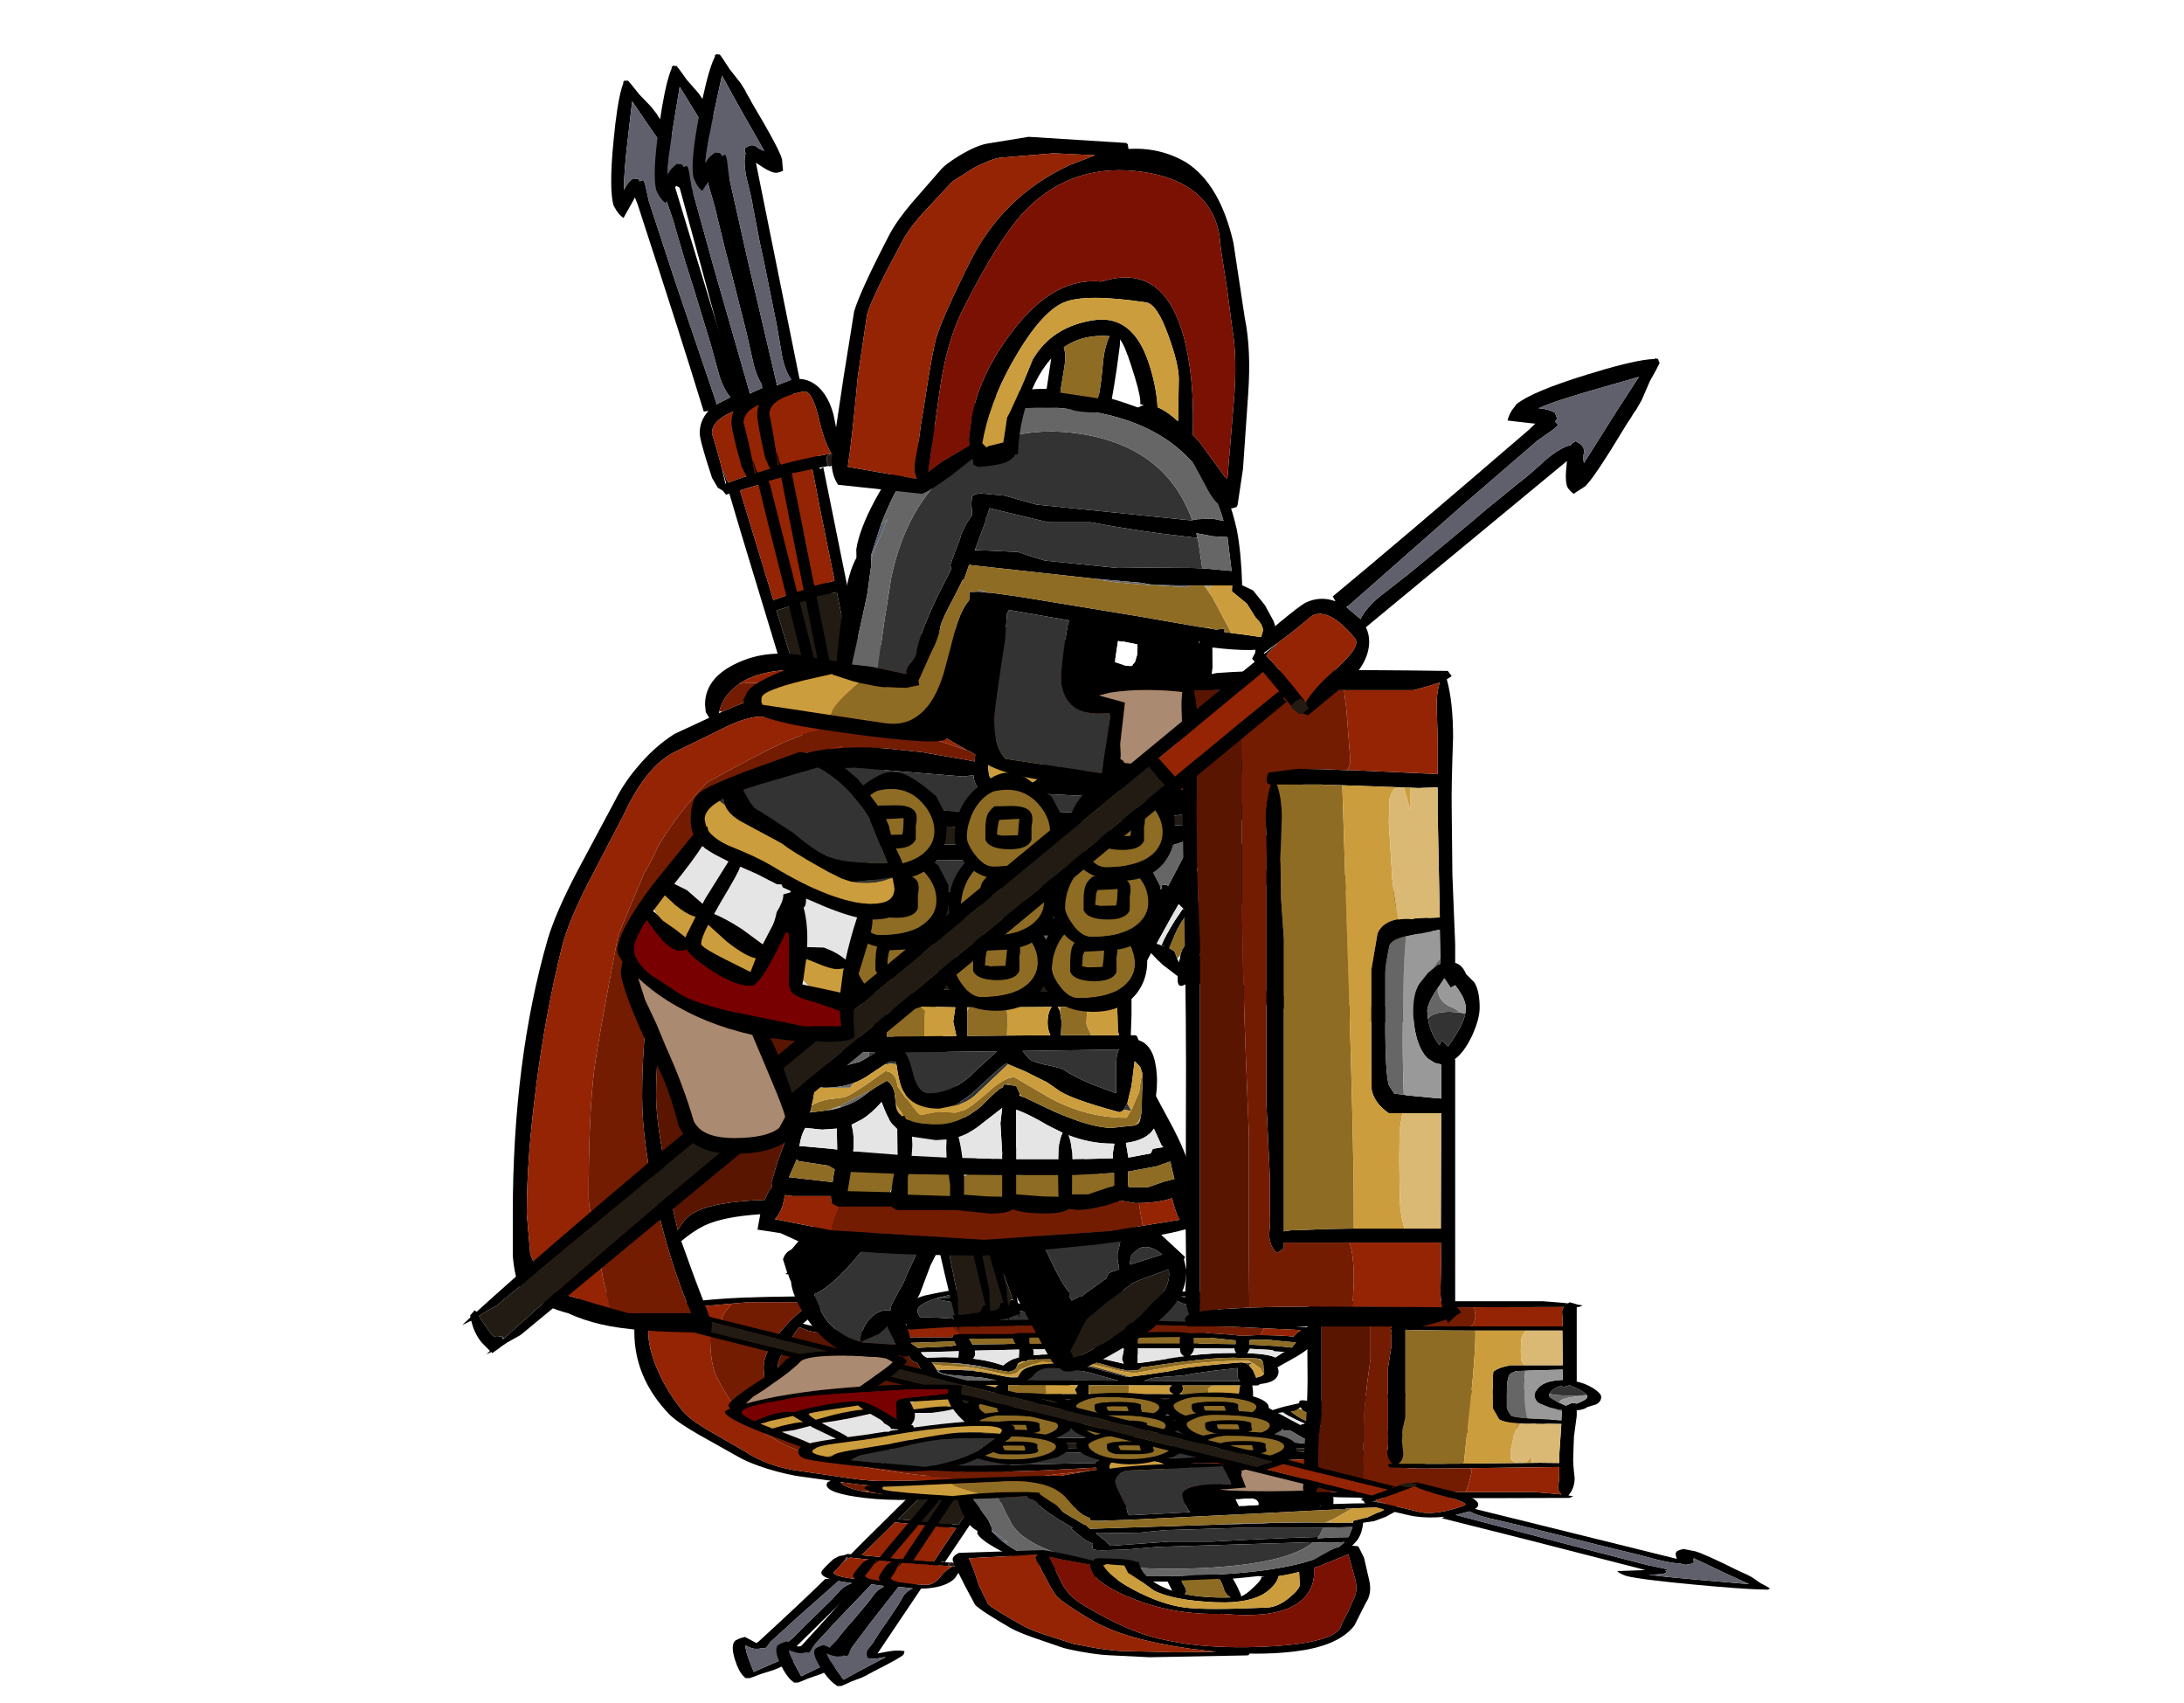 <?xml version="1.0" encoding="UTF-8" standalone="no"?>
<svg xmlns:ffdec="https://www.free-decompiler.com/flash" xmlns:xlink="http://www.w3.org/1999/xlink" ffdec:objectType="frame" height="243.6px" width="312.4px" xmlns="http://www.w3.org/2000/svg">
  <g transform="matrix(1.0, 0.0, 0.0, 1.0, 140.15, 193.55)">
    <filter id="filter0">
      <feOffset dx="3.536" dy="3.535" in="SourceGraphic" result="filterResult0"/>
      <feColorMatrix in="filterResult0" result="filterResult1" type="matrix" values="0 0 0 0 0.0,0 0 0 0 0.0,0 0 0 0 0.0,0 0 0 1 0"/>
      <feColorMatrix in="filterResult1" result="filterResult2" type="matrix" values="1 0 0 0 0,0 1 0 0 0,0 0 1 0 0,0 0 0 0.297 0"/>
    </filter>
    <use ffdec:characterId="428" filter="url(#filter0)" height="209.35" id="shadowMC" transform="matrix(1.0, 0.0, 0.0, -0.3, -126.3, 50.063)" width="298.55" xlink:href="#sprite0"/>
    <use ffdec:characterId="209" height="222.7" transform="matrix(0.798, -0.243, 0.243, 0.798, -57.232, -180.089)" width="15.5" xlink:href="#shape0"/>
    <use ffdec:characterId="209" height="222.7" transform="matrix(0.809, -0.205, 0.205, 0.809, -50.38, -182.525)" width="15.5" xlink:href="#shape0"/>
    <use ffdec:characterId="209" height="222.7" transform="matrix(0.818, -0.165, 0.165, 0.818, -44.255, -184.501)" width="15.5" xlink:href="#shape0"/>
    <use ffdec:characterId="60" height="37.2" transform="matrix(1.0, 0.0, 0.0, 1.0, -28.15, -34.6)" width="57.7" xlink:href="#shape6"/>
    <use ffdec:characterId="422" height="100.95" transform="matrix(1.0, 0.0, 0.0, 1.0, -66.8, -103.95)" width="132.4" xlink:href="#shape2"/>
    <use ffdec:characterId="211" height="92.0" transform="matrix(0.988, 0.148, -0.148, 0.988, -20.901, -179.372)" width="74.05" xlink:href="#shape3"/>
    <use ffdec:characterId="423" height="93.85" transform="matrix(1.0, 0.0, 0.0, 1.0, 28.85, -97.7)" width="42.65" xlink:href="#shape4"/>
    <use ffdec:characterId="209" height="222.7" transform="matrix(0.629, 0.761, -0.761, 0.629, 91.988, -148.324)" width="15.5" xlink:href="#shape0"/>
    <use ffdec:characterId="424" height="57.45" transform="matrix(1.0, 0.0, 0.0, 1.0, -51.85, -86.0)" width="41.5" xlink:href="#shape5"/>
  </g>
  <defs>
    <g id="sprite0" transform="matrix(1.0, 0.0, 0.0, 1.0, 140.15, 193.55)">
      <use ffdec:characterId="209" height="222.7" transform="matrix(0.798, -0.243, 0.243, 0.798, -57.232, -183.089)" width="15.5" xlink:href="#shape0"/>
      <use ffdec:characterId="209" height="222.7" transform="matrix(0.809, -0.205, 0.205, 0.809, -50.38, -185.525)" width="15.5" xlink:href="#shape0"/>
      <use ffdec:characterId="209" height="222.7" transform="matrix(0.818, -0.165, 0.165, 0.818, -44.255, -187.501)" width="15.5" xlink:href="#shape0"/>
      <use ffdec:characterId="17" height="34.0" transform="matrix(1.0, 0.0, 0.0, 1.0, -28.6, -32.75)" width="46.45" xlink:href="#shape1"/>
      <use ffdec:characterId="422" height="100.95" transform="matrix(1.0, 0.0, 0.0, 1.0, -66.8, -103.95)" width="132.4" xlink:href="#shape2"/>
      <use ffdec:characterId="211" height="92.0" transform="matrix(0.988, 0.148, -0.148, 0.988, -20.979, -180.439)" width="74.05" xlink:href="#shape3"/>
      <use ffdec:characterId="423" height="93.85" transform="matrix(1.0, 0.0, 0.0, 1.0, 28.85, -99.2)" width="42.65" xlink:href="#shape4"/>
      <use ffdec:characterId="209" height="222.7" transform="matrix(0.63, 0.764, -0.764, 0.63, 90.368, -148.914)" width="15.5" xlink:href="#shape0"/>
      <use ffdec:characterId="424" height="57.45" transform="matrix(1.0, 0.0, 0.0, 1.0, -53.85, -86.5)" width="41.5" xlink:href="#shape5"/>
    </g>
    <g id="shape0" transform="matrix(1.0, 0.0, 0.0, 1.0, 10.0, 160.0)">
      <path d="M2.9 -87.0 L1.2 -87.0 1.5 -86.75 2.0 -86.95 2.0 57.1 1.6 59.3 1.5 60.3 1.5 60.7 1.4 61.95 1.2 61.95 1.0 62.7 0.95 62.0 -0.75 62.15 Q-2.45 62.15 -4.15 61.3 L-4.5 62.7 -4.6 61.1 -4.85 60.9 -5.0 59.95 -4.65 59.9 Q-5.25 47.25 -5.45 24.65 L-5.5 -10.9 -5.5 -21.65 -5.45 -80.15 -5.4 -87.0 -6.0 -87.0 -6.35 -87.85 -7.0 -88.55 -7.45 -90.45 -7.5 -93.5 Q-7.5 -97.3 -7.3 -98.15 -6.75 -100.4 -4.7 -101.6 L-5.5 -101.75 Q-5.5 -114.1 -6.0 -139.05 L-6.1 -140.3 -6.6 -139.8 -9.0 -137.5 Q-9.45 -138.05 -9.75 -138.95 L-10.0 -140.0 Q-10.0 -142.85 -6.8 -150.6 -4.4 -156.45 -2.8 -158.9 L-2.3 -159.6 -2.25 -159.85 -2.1 -159.85 -2.0 -160.0 -1.65 -159.85 -1.4 -159.8 -1.0 -158.9 -0.25 -157.0 1.1 -154.35 1.65 -152.9 1.8 -152.3 2.15 -151.3 2.3 -150.75 Q5.5 -141.65 5.5 -140.05 L5.3 -138.35 Q5.5 -138.0 4.25 -138.0 3.35 -138.0 1.55 -139.85 L1.0 -140.4 1.0 -102.6 Q2.05 -102.35 2.9 -101.65 5.2 -99.75 5.5 -95.5 L5.5 -88.0 5.1 -87.8 4.75 -87.55 4.75 -88.05 Q4.75 -89.3 4.6 -88.65 L3.8 -89.0 Q3.0 -91.25 2.9 -95.45 2.7 -100.35 1.25 -100.35 -4.6 -100.35 -5.25 -97.7 -5.2 -94.25 -5.4 -91.05 L-5.55 -88.8 -5.4 -88.85 -5.35 -91.1 -5.25 -90.75 -5.15 -89.3 -5.0 -88.85 Q-2.2 -89.1 3.55 -89.0 L3.65 -88.9 3.05 -88.7 Q2.8 -88.45 2.8 -87.65 L2.9 -87.0 M-2.95 -102.3 L-0.4 -102.75 Q-1.15 -104.35 -1.15 -107.05 L-1.0 -112.35 -1.0 -122.5 -1.05 -126.95 -1.0 -133.0 Q-0.9 -134.35 -1.1 -138.25 -1.1 -141.0 -0.4 -142.35 L-0.5 -142.6 -0.4 -143.2 0.5 -143.5 Q1.3 -143.5 1.6 -143.1 2.1 -142.45 2.8 -142.1 L0.0 -150.6 -1.75 -156.2 -3.8 -151.5 Q-6.85 -144.6 -7.5 -142.1 -6.5 -143.15 -5.5 -143.5 L-4.75 -143.25 Q-4.55 -143.15 -4.5 -142.7 L-3.85 -142.75 Q-3.7 -142.1 -3.85 -140.9 L-4.0 -139.0 -3.7 -124.85 -3.0 -102.6 -3.05 -102.3 -2.95 -102.3 M0.1 -87.0 L-3.5 -87.0 -3.5 -67.35 0.05 -67.5 0.05 -80.15 0.1 -87.0 M0.85 59.3 Q0.25 46.7 0.05 24.65 L0.0 -10.9 0.0 -21.65 0.05 -65.5 -3.5 -65.5 -3.5 57.1 -3.9 59.3 -3.95 60.0 -3.25 60.1 -0.9 60.3 Q-0.2 60.3 0.1 59.85 0.35 59.3 0.5 59.3 L0.85 59.45 0.85 59.3" fill="#000000" fill-rule="evenodd" stroke="none"/>
      <path d="M-3.0 -102.6 L-3.7 -124.85 -4.0 -139.0 -3.85 -140.9 Q-3.7 -142.1 -3.85 -142.75 L-4.5 -142.7 Q-4.55 -143.15 -4.75 -143.25 L-5.5 -143.5 Q-6.5 -143.15 -7.5 -142.1 -6.85 -144.6 -3.8 -151.5 L-1.75 -156.2 0.0 -150.6 2.8 -142.1 Q2.1 -142.45 1.6 -143.1 1.3 -143.5 0.5 -143.5 L-0.4 -143.2 -0.5 -142.6 -0.4 -142.35 Q-1.1 -141.0 -1.1 -138.25 -0.9 -134.35 -1.0 -133.0 L-1.05 -126.95 -1.0 -122.5 -1.0 -112.35 -1.15 -107.05 Q-1.15 -104.35 -0.4 -102.75 L-2.95 -102.3 -3.0 -102.6" fill="#60606c" fill-rule="evenodd" stroke="none"/>
      <path d="M2.9 -87.0 L2.8 -87.65 Q2.8 -88.45 3.05 -88.7 L3.65 -88.9 3.8 -89.0 4.6 -88.65 Q4.75 -89.3 4.75 -88.05 L4.75 -87.55 4.55 -87.15 3.8 -87.0 3.1 -86.85 2.9 -87.0 M0.5 59.3 Q0.35 59.3 0.1 59.85 -0.2 60.3 -0.9 60.3 L-3.25 60.1 -3.95 60.0 -3.9 59.3 -3.5 57.1 -3.5 -65.5 0.05 -65.5 0.0 -21.65 0.0 -10.9 0.05 24.65 Q0.25 46.7 0.85 59.3 L0.5 59.3" fill="#211b14" fill-rule="evenodd" stroke="none"/>
      <path d="M3.65 -88.9 L3.55 -89.0 Q-2.2 -89.1 -5.0 -88.85 L-5.15 -89.3 -5.25 -90.75 -5.35 -91.1 -5.4 -91.05 Q-5.2 -94.25 -5.25 -97.7 -4.6 -100.35 1.25 -100.35 2.7 -100.35 2.9 -95.45 3.0 -91.25 3.8 -89.0 L3.65 -88.9 M0.1 -87.0 L0.05 -80.15 0.05 -67.5 -3.5 -67.35 -3.5 -87.0 0.1 -87.0" fill="#942403" fill-rule="evenodd" stroke="none"/>
    </g>
    <g id="shape1" transform="matrix(1.0, 0.0, 0.0, 1.0, 29.45, 30.75)">
      <path d="M12.95 -26.5 Q12.9 -23.45 13.5 -20.7 13.9 -18.95 14.5 -17.65 14.4 -14.35 15.15 -10.65 16.0 -6.45 16.0 -4.15 L16.0 -2.5 16.2 -2.15 Q17.0 -0.8 17.0 0.1 L16.85 1.0 14.95 1.1 -1.0 1.75 Q-1.45 0.85 -2.25 0.25 L-2.1 0.1 -2.3 -0.65 -2.5 -2.2 Q-2.5 -7.45 -1.75 -12.35 L-2.0 -12.1 Q-3.15 -10.95 -10.25 -6.35 L-13.55 -3.65 Q-15.4 -2.4 -17.55 -2.05 -17.3 -0.3 -18.75 3.05 -19.45 3.55 -20.45 2.85 L-20.45 2.65 Q-22.7 1.9 -26.2 -0.7 -29.15 -3.65 -29.45 -8.95 -29.6 -12.5 -28.75 -14.35 L-28.7 -15.0 -28.6 -15.4 -28.85 -15.65 -28.6 -15.7 -28.15 -17.65 -26.9 -18.3 -26.3 -18.3 -24.75 -18.95 -22.7 -19.4 Q-19.2 -20.1 -17.0 -22.3 L-15.95 -22.65 Q-12.55 -25.45 -9.55 -26.65 -3.2 -29.1 1.3 -24.6 L1.55 -24.35 Q3.4 -28.25 5.9 -29.95 8.6 -31.75 10.8 -29.6 L12.95 -26.5 M9.0 -1.4 L10.65 -4.2 Q11.5 -5.55 13.6 -5.2 L13.5 -7.7 12.95 -11.05 Q12.55 -13.2 12.5 -14.45 L12.45 -16.6 11.75 -16.5 4.5 -15.45 4.45 -1.1 5.85 -1.1 9.0 -1.05 9.05 -1.05 9.35 -1.05 9.0 -1.4 M14.0 -0.95 L13.2 -2.85 10.5 -1.05 14.0 -0.95 M-12.4 -15.5 Q-13.25 -14.75 -18.35 -12.85 -23.95 -10.75 -26.75 -11.15 L-27.05 -9.25 Q-27.7 -5.3 -24.4 -1.9 L-24.15 -1.65 Q-23.2 -0.7 -20.4 0.9 -20.35 0.85 -20.25 0.95 L-20.2 0.4 Q-19.95 -1.05 -20.0 -1.9 L-21.65 -1.55 -24.15 -1.85 Q-24.25 -1.85 -24.35 -1.95 L-23.9 -2.7 -21.7 -4.1 Q-19.8 -4.7 -18.55 -3.65 L-18.0 -4.3 Q-17.55 -4.75 -16.05 -5.45 -14.7 -6.2 -14.2 -6.7 L-11.9 -8.3 Q-10.1 -9.5 -9.6 -10.0 L-7.65 -11.35 Q-9.0 -11.9 -10.45 -13.35 L-12.3 -15.4 -12.35 -15.55 -12.4 -15.5" fill="#000000" fill-rule="evenodd" stroke="none"/>
      <path d="M9.0 -1.05 L9.0 -1.4 9.05 -1.05 9.0 -1.05" fill="#5b6171" fill-rule="evenodd" stroke="none"/>
      <path d="M9.0 -1.05 L5.85 -1.1 4.45 -1.1 4.5 -15.45 11.75 -16.5 12.45 -16.6 12.5 -14.45 Q12.55 -13.2 12.95 -11.05 L13.5 -7.7 13.6 -5.2 Q11.5 -5.55 10.65 -4.2 L9.0 -1.4 9.0 -1.05 M-24.4 -1.9 Q-27.7 -5.3 -27.05 -9.25 L-26.75 -11.15 Q-23.95 -10.75 -18.35 -12.85 -13.25 -14.75 -12.4 -15.5 L-12.3 -15.4 -10.45 -13.35 Q-9.0 -11.9 -7.65 -11.35 L-9.6 -10.0 Q-10.1 -9.5 -11.9 -8.3 L-14.2 -6.7 Q-14.7 -6.2 -16.05 -5.45 -17.55 -4.75 -18.0 -4.3 L-18.55 -3.65 Q-19.8 -4.7 -21.7 -4.1 L-23.9 -2.7 -24.35 -1.95 -24.4 -1.9 M14.0 -0.95 L10.5 -1.05 13.2 -2.85 14.0 -0.95 M-24.15 -1.85 L-21.65 -1.55 -20.0 -1.9 Q-19.95 -1.05 -20.2 0.4 L-20.4 0.9 Q-23.2 -0.7 -24.15 -1.65 L-24.15 -1.85" fill="#333333" fill-rule="evenodd" stroke="none"/>
    </g>
    <g id="shape2" transform="matrix(1.0, 0.0, 0.0, 1.0, 78.0, 46.95)">
      <path d="M5.85 -26.95 L3.4 -26.1 3.0 -25.95 1.6 -25.45 3.0 -25.5 9.6 -25.05 19.3 -23.4 28.55 -21.25 33.0 -21.25 33.0 -25.35 24.8 -26.0 24.65 -26.1 Q24.5 -26.25 24.5 -27.0 24.5 -27.75 25.0 -27.9 L25.5 -28.0 27.85 -27.95 Q27.1 -28.7 26.4 -30.6 L26.3 -30.95 Q25.2 -33.75 23.9 -33.75 L23.0 -33.45 22.95 -33.05 22.75 -33.0 22.0 -32.5 21.5 -32.8 18.7 -31.65 Q13.65 -29.45 12.55 -29.25 L5.85 -26.95 M16.65 -33.0 L18.8 -33.75 20.4 -34.8 20.35 -34.95 20.1 -35.6 20.05 -35.7 20.0 -35.85 19.5 -36.8 Q18.5 -38.25 16.65 -38.25 15.7 -38.25 10.25 -36.6 L4.05 -34.75 1.55 -32.95 -0.7 -31.15 Q-0.25 -30.1 -0.05 -28.7 L0.0 -27.35 0.0 -26.85 0.15 -26.95 Q2.35 -28.1 8.7 -30.3 L9.45 -30.55 14.75 -32.35 16.55 -32.95 16.65 -33.0 M29.75 -27.9 Q34.35 -27.65 34.8 -26.85 35.15 -26.25 35.1 -25.35 L35.0 -23.65 35.0 -20.9 Q34.6 -19.85 33.35 -19.4 34.85 -18.3 36.3 -15.75 L36.85 -14.55 37.05 -14.5 37.45 -13.6 38.2 -13.3 40.25 -11.9 Q42.1 -10.4 45.3 -9.75 49.25 -8.9 50.6 -8.25 52.1 -7.5 52.75 -6.05 L53.4 -3.75 Q54.4 -0.85 54.4 0.5 54.4 3.0 53.25 5.7 51.5 9.75 48.1 9.75 42.55 9.75 31.75 7.6 20.85 5.45 19.15 3.15 L19.15 3.8 18.05 4.3 Q17.1 4.8 17.1 3.55 L17.1 3.05 15.0 1.45 14.2 0.7 13.3 -0.25 12.6 1.05 10.2 5.25 10.3 5.25 10.4 5.3 10.5 6.1 10.5 6.75 10.5 8.6 10.4 11.5 11.05 11.5 11.3 11.65 11.5 12.2 Q13.55 12.85 14.0 16.05 14.3 18.05 14.0 20.2 L16.55 24.95 Q19.0 29.75 19.0 31.9 L19.0 32.65 18.8 33.05 18.85 33.3 18.35 33.5 18.3 33.6 18.8 34.75 19.35 37.55 19.55 37.5 20.0 38.5 19.5 38.8 19.4 38.85 19.15 39.05 18.5 39.5 18.25 39.25 Q14.8 40.25 5.4 41.45 L-10.5 43.0 Q-30.85 43.0 -36.85 41.1 L-39.7 39.8 -43.0 39.3 -42.6 37.1 Q-47.9 37.45 -50.55 38.7 -52.2 39.5 -53.9 40.95 L-52.0 46.2 -49.5 52.75 -49.6 53.75 -49.6 53.9 -50.5 54.0 Q-60.45 54.0 -65.35 52.85 -67.95 52.25 -70.1 51.25 -73.4 50.4 -74.75 49.0 L-75.0 49.0 Q-77.5 49.0 -78.0 43.05 L-78.0 37.05 Q-78.0 15.1 -73.0 -2.25 -71.85 -6.1 -68.75 -12.0 L-63.35 -22.1 Q-62.15 -24.5 -60.3 -26.7 -57.85 -29.7 -54.85 -31.6 L-49.9 -33.9 -50.4 -34.7 -50.5 -35.8 Q-50.5 -39.95 -45.05 -42.1 -39.15 -44.45 -30.4 -41.15 -29.75 -42.65 -25.75 -44.15 -20.55 -46.1 -12.5 -46.75 -6.7 -47.55 1.55 -44.95 8.75 -42.65 11.35 -39.8 21.55 -42.5 22.85 -35.85 24.95 -36.4 26.45 -35.25 28.1 -33.95 30.0 -28.6 L29.75 -27.9 M4.75 -41.1 Q-2.7 -44.75 -9.5 -44.75 -16.25 -44.75 -22.5 -42.65 -25.5 -41.65 -28.1 -40.25 L-27.5 -40.0 Q-25.35 -38.55 -16.5 -34.35 -12.35 -32.4 -11.05 -30.95 L-10.1 -32.3 Q-8.4 -34.15 -6.0 -34.35 -3.55 -34.5 -1.85 -32.8 -1.3 -33.95 1.9 -35.85 5.15 -37.8 8.7 -39.0 L4.75 -41.1 M19.45 -20.4 L14.85 -19.55 12.55 -19.25 -1.5 -18.0 -39.0 -18.9 -43.1 -18.95 -42.45 -15.7 Q-42.0 -16.45 -37.95 -16.55 L-31.7 -16.5 -20.75 -15.75 Q7.6 -15.75 14.3 -17.4 L15.0 -17.6 Q16.25 -18.0 16.55 -18.55 L19.05 -18.4 19.1 -18.85 Q19.2 -19.8 19.45 -20.4 M15.25 -21.7 L15.55 -21.75 7.0 -22.55 -1.6 -23.0 -1.8 -23.1 -1.85 -23.15 Q-3.3 -22.0 -5.75 -22.0 -10.55 -22.0 -11.75 -24.35 -12.1 -25.0 -12.1 -25.7 L-13.5 -25.5 -29.0 -26.75 Q-36.6 -26.75 -39.55 -24.95 L-40.6 -24.1 -43.6 -20.85 -43.5 -20.6 -39.75 -21.0 -31.0 -21.0 Q-4.6 -20.25 -1.55 -20.25 L6.65 -20.65 10.2 -21.1 15.25 -21.7 M13.65 -15.05 L5.0 -14.0 Q-2.45 -13.5 -20.75 -13.5 L-27.95 -13.9 -36.9 -14.3 -42.1 -14.5 -42.2 -14.55 -42.15 -14.45 -41.95 -13.45 -41.75 -12.7 Q-41.3 -11.1 -40.65 -9.8 L-40.3 -9.05 -34.6 -9.55 -30.5 -9.5 Q-7.7 -8.75 0.4 -8.75 L11.45 -8.95 14.65 -9.35 Q14.95 -9.5 14.75 -9.8 14.65 -10.0 15.5 -10.0 L15.75 -9.85 18.5 -15.1 18.8 -16.55 Q16.8 -15.65 13.65 -15.05 M8.1 -2.8 L7.4 -2.8 Q-13.6 -2.7 -30.75 -2.2 L-35.3 -2.1 Q-33.8 0.1 -33.1 1.7 L-32.9 2.15 -33.0 1.55 -30.5 0.5 -29.35 0.55 -26.25 0.65 -19.5 1.0 -12.25 0.5 Q0.35 0.5 6.4 0.75 L9.7 0.95 11.2 -2.0 11.75 -2.9 8.1 -2.8 M17.25 -7.25 L16.25 -5.5 14.1 -1.6 15.3 -1.2 14.8 -1.4 Q15.3 -2.65 16.7 -4.9 L17.85 -6.6 18.25 -6.25 17.4 -7.1 17.25 -7.25 M19.65 -11.75 L19.7 -11.8 Q20.85 -12.95 22.65 -14.0 L23.35 -14.4 21.5 -18.1 Q21.4 -15.6 19.65 -11.75 M10.2 -6.65 Q6.55 -6.5 0.25 -6.5 L-39.1 -7.45 -36.7 -4.1 -32.0 -4.55 -31.4 -4.6 -25.5 -5.0 9.5 -5.4 13.3 -5.45 14.25 -7.05 10.2 -6.65 M17.5 0.05 L17.5 0.0 17.65 -0.45 17.75 -0.75 20.15 -4.45 18.7 -5.8 18.6 -5.9 18.55 -5.9 Q17.7 -5.0 16.75 -3.0 L15.9 -0.95 16.65 -0.5 17.05 0.55 17.3 1.05 17.5 0.05 M30.5 -19.0 Q27.0 -19.0 23.0 -20.0 L23.55 -18.8 Q24.5 -16.45 25.3 -15.25 L25.55 -14.9 Q25.65 -15.7 26.5 -16.0 L26.95 -15.7 28.75 -16.7 31.6 -17.9 Q31.15 -18.6 31.05 -19.0 L30.5 -19.0 M34.35 -14.25 L32.9 -16.1 31.75 -15.35 Q29.8 -14.2 28.25 -14.0 L28.15 -13.85 Q27.8 -13.5 27.0 -13.5 L26.6 -13.6 26.55 -13.5 27.45 -12.35 28.1 -11.45 29.0 -11.75 31.65 -13.15 34.35 -14.2 34.4 -14.2 34.35 -14.25 M24.55 -12.15 Q22.35 -12.05 20.8 -10.5 L19.3 -8.4 21.5 -6.15 Q23.05 -8.05 25.0 -9.55 L25.55 -9.95 25.05 -10.6 24.85 -11.2 24.75 -11.8 24.75 -11.85 24.7 -11.95 24.55 -12.15 M20.5 -0.5 L20.15 0.05 Q20.55 0.15 21.8 1.75 23.7 3.6 26.75 4.3 L33.0 6.05 Q39.25 7.4 47.8 7.4 49.95 7.4 51.25 4.95 52.25 3.1 52.25 1.35 L51.8 -0.95 Q51.3 -2.6 51.3 -3.25 51.3 -6.2 46.0 -7.65 39.05 -9.5 36.0 -12.4 L34.7 -12.2 Q32.7 -11.75 31.0 -10.9 L28.0 -8.6 Q24.55 -6.0 23.35 -4.25 L20.5 -0.5 M8.15 5.25 L8.5 5.25 8.55 4.7 8.9 3.0 5.6 3.05 -15.0 3.5 -23.4 3.15 -28.05 3.0 -32.6 3.0 -32.65 2.9 -32.6 3.05 -32.5 3.75 -32.35 3.75 -32.15 4.2 -30.85 4.75 -30.75 4.75 -27.2 4.9 5.15 5.25 8.15 5.25 M2.4 7.4 L0.4 7.45 -0.05 7.45 0.25 8.0 0.5 9.6 0.4 11.45 0.4 11.5 0.45 11.5 4.75 11.5 8.7 11.5 8.55 10.8 8.5 8.75 8.45 7.35 2.4 7.4 M9.9 21.25 L9.4 22.15 Q9.05 22.5 8.75 22.5 1.5 20.55 -0.1 19.25 L-1.55 18.25 -4.75 16.65 -7.15 15.65 -7.35 15.55 Q-7.75 15.55 -11.2 18.8 -13.45 20.95 -15.3 21.65 L-17.0 22.0 Q-20.75 22.0 -22.15 19.5 -22.75 18.45 -23.1 15.8 L-23.15 15.65 -23.15 15.55 Q-23.1 15.25 -23.85 15.25 -24.15 15.25 -24.9 15.75 L-27.0 17.15 Q-28.05 17.9 -29.3 18.35 -31.0 18.95 -33.0 19.0 L-33.6 19.0 -34.3 18.8 -34.5 18.3 Q-34.15 16.8 -31.65 16.15 L-28.35 15.3 -27.15 14.6 -26.15 14.0 -27.0 13.95 -29.55 13.85 -31.65 13.75 -32.65 15.1 -34.5 17.75 -34.75 19.0 -34.95 20.1 -35.05 20.7 -35.25 21.55 -35.35 22.15 -35.5 22.55 -35.1 22.5 -33.05 22.25 -32.2 22.1 Q-29.95 21.6 -28.25 20.5 L-26.8 19.4 -26.75 19.4 -26.2 19.0 -24.75 18.15 -24.65 18.1 -24.5 18.0 -24.45 18.05 -24.1 18.3 -24.0 18.4 -23.7 18.85 -23.45 19.45 -23.4 19.75 -23.2 21.35 -23.15 21.8 Q-22.95 22.6 -22.3 23.1 L-22.0 23.0 -21.7 23.5 -20.45 23.95 -19.35 24.15 -18.45 24.2 -18.1 24.25 -17.25 24.25 Q-14.1 24.25 -11.0 21.65 -8.4 19.0 -8.0 19.0 L-7.95 19.0 -7.75 18.55 -7.5 18.55 -7.05 18.6 -6.0 18.75 -5.5 19.8 -5.5 19.95 -5.55 20.1 -5.1 20.3 -4.9 20.35 -1.65 21.9 -1.0 22.2 0.35 22.8 Q5.05 24.75 7.65 24.75 L11.0 24.4 11.5 24.1 11.55 24.0 11.6 23.95 11.65 23.85 11.85 23.1 11.85 23.05 11.95 22.25 12.0 20.3 12.0 20.15 12.0 20.0 12.0 19.85 12.1 17.85 12.05 17.15 12.05 16.95 11.75 16.05 11.55 15.8 10.95 15.2 10.5 18.75 9.9 21.25 M8.3 15.7 Q8.3 14.3 8.7 13.55 L-5.1 13.75 -4.0 15.0 Q-3.1 15.5 -1.2 15.85 0.55 16.2 1.0 16.55 1.85 17.2 4.8 18.5 L8.3 19.8 8.3 18.35 8.3 15.7 M13.55 27.75 L15.05 27.5 14.8 27.25 13.7 24.85 Q12.7 26.5 9.7 26.9 L10.05 29.0 13.25 28.4 13.55 27.75 M15.1 32.45 L16.65 32.05 16.45 31.3 16.05 29.55 14.05 30.25 10.0 31.0 10.0 31.25 10.0 32.7 10.0 32.75 10.0 33.0 10.05 33.0 10.1 33.25 12.8 33.25 15.1 32.45 M11.55 35.5 L11.0 35.5 8.95 35.15 7.15 35.75 Q4.55 36.5 2.75 36.5 L1.55 36.35 Q0.7 37.0 -1.75 37.0 -4.85 37.0 -6.45 36.4 -7.3 37.0 -9.75 37.0 L-14.65 36.5 -23.0 36.5 -23.7 36.15 -23.8 36.0 -31.25 36.0 -31.5 36.0 -32.2 35.65 Q-32.5 35.4 -32.5 34.55 L-32.5 34.5 -38.0 34.5 -39.05 34.35 -39.4 35.85 Q-39.85 37.15 -40.5 37.8 L-32.95 39.3 -32.35 39.4 -10.5 40.75 7.4 39.5 12.1 38.75 17.35 37.9 Q16.75 36.7 16.3 34.8 14.45 35.45 11.55 35.5 M7.75 27.0 Q4.6 27.0 1.5 25.8 2.0 27.05 2.05 29.25 L7.85 29.1 7.85 28.25 8.05 27.05 8.05 27.0 7.75 27.0 M0.1 27.6 Q0.25 26.15 0.65 25.45 L-1.45 24.4 Q-4.25 22.75 -6.0 22.15 L-6.0 29.25 -0.55 29.25 0.05 29.25 0.1 27.6 M-6.0 31.55 L-6.0 34.25 -2.2 34.55 0.05 34.6 0.0 31.5 -0.5 31.5 -4.95 31.5 -6.0 31.5 -6.0 31.55 M2.0 34.25 L4.3 34.25 8.0 33.0 8.0 31.2 2.0 31.5 2.0 34.25 M-13.0 -29.25 L-22.3 -34.6 Q-33.45 -40.75 -37.5 -40.75 -42.65 -40.75 -45.55 -38.8 L-46.5 -38.05 Q-48.05 -36.6 -48.45 -34.85 L-48.5 -34.55 -48.1 -34.75 Q-42.95 -37.1 -39.55 -37.15 -36.0 -37.2 -36.0 -34.75 L-36.0 -34.6 -36.05 -34.05 -36.25 -34.0 Q-38.5 -33.7 -42.05 -34.05 -44.05 -34.25 -47.5 -32.6 L-51.25 -30.75 -54.35 -29.25 Q-58.8 -27.3 -62.1 -20.1 L-67.05 -10.6 Q-70.05 -4.8 -71.0 -1.0 -73.3 8.3 -74.65 18.75 -76.0 29.05 -76.0 37.0 L-75.5 42.8 -74.45 45.35 Q-73.85 46.55 -73.85 47.6 L-68.2 49.3 -64.0 50.55 -61.45 51.25 -61.35 51.25 -52.5 51.25 Q-55.4 44.4 -57.35 36.05 -59.5 27.0 -59.5 20.25 -59.5 13.3 -58.6 6.65 -57.5 -1.45 -55.35 -6.5 -52.05 -14.05 -47.75 -19.6 -44.0 -24.5 -41.5 -26.35 -40.85 -26.8 -40.15 -27.2 -37.3 -28.85 -33.15 -29.4 L-30.75 -29.6 Q-27.85 -29.8 -24.35 -29.5 L-19.2 -28.95 -19.05 -28.9 -13.2 -27.9 -11.95 -27.65 -11.85 -28.65 Q-12.25 -28.85 -12.85 -29.2 L-13.0 -29.25 M-45.0 -19.1 L-47.0 -16.35 Q-51.3 -10.15 -54.0 -4.0 -55.5 -0.5 -56.55 7.4 -57.5 14.6 -57.5 20.1 -57.5 23.25 -56.55 28.45 L-55.0 36.8 -54.4 39.35 -53.9 38.6 Q-53.2 37.55 -52.2 36.95 -49.5 35.3 -41.95 35.05 -41.5 33.85 -40.95 33.2 L-41.0 32.55 -40.15 29.65 -39.0 26.55 -38.35 23.5 Q-38.0 22.55 -37.5 22.15 L-37.1 19.65 -36.25 16.3 Q-35.4 14.05 -34.45 12.85 L-34.5 12.8 -34.5 8.5 Q-34.95 7.2 -34.9 6.0 -34.9 5.0 -34.35 4.45 -36.5 0.75 -41.85 -7.05 -45.0 -11.6 -45.0 -18.05 L-45.0 -19.1 M-9.65 -25.25 Q-8.85 -24.25 -5.75 -24.25 -3.1 -24.25 -2.25 -26.15 -1.85 -27.05 -2.0 -27.4 -2.0 -31.4 -6.0 -31.55 -10.0 -31.65 -10.0 -27.3 -10.0 -25.7 -9.65 -25.25 M-7.5 7.5 L-9.5 7.5 -10.75 7.5 -11.15 7.5 -12.75 7.5 -13.0 7.5 -13.0 8.1 -13.0 11.6 -7.3 11.55 -1.1 11.5 Q-1.5 10.65 -1.5 9.75 -1.5 8.2 -0.9 7.45 L-7.5 7.5 M-19.15 11.65 L-14.55 11.6 -15.0 9.55 -14.7 7.5 -19.8 7.4 -21.6 7.35 -24.5 7.25 -24.6 7.25 -24.5 7.5 -24.5 8.5 -24.5 11.7 -19.15 11.65 M-11.6 16.4 L-8.75 13.8 -21.9 13.95 Q-21.3 14.8 -20.9 16.4 -20.15 19.8 -18.5 19.8 -14.8 19.8 -11.6 16.4 M-8.0 21.9 L-10.9 24.15 Q-12.45 25.45 -14.25 26.05 -13.9 27.35 -13.7 29.05 L-8.0 29.2 -8.0 28.3 -8.25 24.1 -8.0 21.9 M-29.7 11.75 L-26.0 11.7 Q-26.5 10.7 -26.5 9.55 -26.5 7.95 -26.1 7.2 L-29.2 6.95 -32.4 6.55 -32.5 6.5 -32.5 6.65 -32.5 11.6 -31.35 11.75 -31.15 11.65 -31.05 11.8 -29.7 11.75 M-29.55 24.3 Q-29.1 25.8 -29.3 28.1 L-22.95 28.6 -23.0 25.3 -23.0 24.9 -23.75 24.15 Q-24.4 23.35 -25.25 21.05 -26.65 22.65 -28.0 23.5 L-29.55 24.3 M-20.95 28.75 L-15.95 29.0 -16.0 27.55 -15.95 26.4 -17.5 26.5 -20.9 26.0 -20.85 27.25 -20.95 28.75 M-23.8 33.45 L-23.65 32.3 -23.45 31.3 -29.65 31.05 -30.1 33.8 -24.0 33.95 -23.9 33.95 -23.8 33.45 M-21.5 31.8 L-21.5 34.3 -15.45 34.5 -15.45 33.65 Q-15.4 32.95 -15.5 32.5 L-15.65 31.45 -21.4 31.35 -21.5 31.8 M-32.85 30.15 L-37.1 29.5 -37.3 29.35 -37.4 29.25 -37.6 29.75 -38.5 31.8 -32.35 32.5 -32.25 32.5 -32.15 31.8 -32.1 31.45 -31.95 30.7 Q-32.25 30.5 -32.85 30.15 M-31.65 24.85 L-33.75 25.0 -36.15 24.75 Q-36.8 25.8 -37.0 27.4 L-36.75 27.35 -32.35 27.75 -31.6 27.85 -31.65 24.85 M-13.45 31.7 L-13.45 34.1 -13.5 34.3 -10.2 34.55 -8.0 34.6 -8.0 31.5 -12.95 31.45 -13.45 31.45 -13.45 31.7" fill="#000000" fill-rule="evenodd" stroke="none"/>
      <path d="M6.65 -20.65 L-1.55 -20.25 Q-4.6 -20.25 -31.0 -21.0 L-39.75 -21.0 -40.0 -21.85 Q-40.25 -23.25 -40.6 -24.1 L-39.55 -24.95 Q-36.6 -26.75 -29.0 -26.75 L-13.5 -25.5 -12.1 -25.7 Q-12.1 -25.0 -11.75 -24.35 -10.55 -22.0 -5.75 -22.0 -3.3 -22.0 -1.85 -23.15 L-1.8 -23.1 -1.6 -23.0 7.0 -22.55 7.0 -22.25 Q7.0 -21.4 6.65 -20.65 M13.65 -15.05 L13.3 -13.75 Q12.55 -11.1 11.8 -9.6 L11.45 -8.95 0.4 -8.75 Q-7.7 -8.75 -30.5 -9.5 L-34.6 -9.55 -36.25 -12.85 -36.9 -14.3 -27.95 -13.9 -20.75 -13.5 Q-2.45 -13.5 5.0 -14.0 L13.65 -15.05 M10.4 22.3 L10.05 22.25 9.4 22.15 9.9 21.25 10.45 22.25 10.45 22.3 10.5 22.35 10.4 22.3 M-7.15 15.65 L-11.55 19.8 Q-13.0 21.3 -15.3 21.65 -13.45 20.95 -11.2 18.8 -7.75 15.55 -7.35 15.55 L-7.15 15.65 M-23.15 15.65 L-24.0 15.55 -24.9 15.75 Q-24.15 15.25 -23.85 15.25 -23.1 15.25 -23.15 15.55 L-23.15 15.65 M8.3 15.7 L8.3 18.35 8.3 19.8 4.8 18.5 Q1.85 17.2 1.0 16.55 0.55 16.2 -1.2 15.85 -3.1 15.5 -4.0 15.0 L-5.1 13.75 8.7 13.55 Q8.3 14.3 8.3 15.7 M-11.6 16.4 Q-14.8 19.8 -18.5 19.8 -20.15 19.8 -20.9 16.4 -21.3 14.8 -21.9 13.95 L-8.75 13.8 -11.6 16.4 M-27.0 13.95 L-26.15 14.0 -27.15 14.6 -27.0 13.95" fill="#333333" fill-rule="evenodd" stroke="none"/>
      <path d="M18.7 -5.8 L20.15 -4.45 17.75 -0.75 17.65 -0.45 17.5 0.0 17.5 0.05 17.05 0.55 16.65 -0.5 15.9 -0.95 16.75 -3.0 Q17.7 -5.0 18.55 -5.9 L18.7 -5.8 M34.35 -14.2 L31.65 -13.15 29.0 -11.75 28.1 -11.45 27.45 -12.35 26.55 -13.5 26.6 -13.6 27.0 -13.5 Q27.8 -13.5 28.15 -13.85 L28.25 -14.0 Q29.8 -14.2 31.75 -15.35 L32.9 -16.1 34.35 -14.25 34.35 -14.2 M24.75 -11.8 L24.85 -11.2 25.05 -10.6 25.55 -9.95 25.0 -9.55 Q23.05 -8.05 21.5 -6.15 L19.3 -8.4 20.8 -10.5 Q22.35 -12.05 24.55 -12.15 L24.75 -11.8 M0.4 7.45 L2.4 7.4 2.45 7.45 4.15 7.55 4.05 9.75 Q4.05 10.05 4.4 10.75 L4.75 11.5 0.45 11.5 0.4 11.45 0.5 9.6 0.25 8.0 0.4 7.45 M10.4 22.3 L10.5 22.35 10.45 22.3 10.45 22.25 10.6 21.95 11.6 19.55 11.85 17.75 12.05 16.95 12.05 17.15 12.1 17.85 12.0 19.85 12.0 20.0 12.0 20.15 12.0 20.3 11.95 22.25 11.85 23.05 11.85 23.1 11.55 23.75 11.6 23.8 11.0 24.4 7.65 24.75 Q5.05 24.75 0.35 22.8 -0.55 22.35 -0.8 22.25 L-1.0 22.2 -1.65 21.9 -4.9 20.35 -5.1 20.3 -5.5 19.95 -5.5 19.8 -6.0 18.75 -7.05 18.6 -7.15 18.4 -7.3 18.55 -7.5 18.55 -7.75 18.55 -7.95 19.0 -8.0 19.0 Q-8.4 19.0 -11.0 21.65 -14.1 24.25 -17.25 24.25 L-18.1 24.25 -18.45 24.2 -19.35 24.15 -20.45 23.95 -21.05 23.75 Q-22.2 23.0 -23.0 21.7 L-23.2 21.35 -23.4 19.75 -23.45 19.45 -23.7 18.85 -24.0 18.4 -24.0 18.25 -24.1 18.3 -24.45 18.05 -24.5 18.0 -24.65 18.1 -24.75 18.15 -26.2 19.0 -26.75 19.4 -26.8 19.4 Q-27.6 19.75 -28.55 20.25 L-31.1 21.55 -31.1 21.6 -33.05 22.25 -35.1 22.5 -35.45 22.5 -35.35 22.15 -35.25 21.55 Q-34.5 21.0 -33.05 20.7 L-30.8 20.4 Q-30.15 20.4 -27.45 18.55 L-24.75 16.65 Q-23.8 16.65 -23.3 17.55 -23.0 18.15 -23.0 18.75 -20.1 23.0 -19.65 23.0 L-17.15 22.5 -14.8 22.65 Q-13.9 22.65 -12.15 21.4 L-10.15 19.75 Q-7.75 17.5 -6.25 17.5 L-1.3 20.4 Q3.95 23.3 9.8 23.3 L10.4 22.3 M15.1 32.45 L12.8 33.25 10.1 33.25 10.05 33.0 10.0 33.0 10.0 32.75 10.0 32.7 10.0 31.25 10.0 31.0 14.05 30.25 16.05 29.55 16.45 31.3 16.65 32.05 15.1 32.45 M-4.95 31.5 L-0.5 31.5 0.0 31.5 0.05 34.6 -2.2 34.55 -6.0 34.25 -6.0 31.55 -4.95 31.5 M2.0 34.25 L2.0 31.5 8.0 31.2 8.0 33.0 4.3 34.25 2.0 34.25 M-10.75 7.5 L-9.5 7.5 -7.5 7.5 -7.35 7.5 -7.25 8.9 -7.3 11.55 -13.0 11.6 -13.0 8.1 -12.75 7.5 -11.15 7.5 -11.0 7.75 -10.75 7.5 M-19.8 7.4 L-19.6 7.55 -19.1 8.05 -19.2 9.7 -19.15 11.65 -24.5 11.7 -24.5 8.5 -24.1 7.35 -24.05 7.3 -22.0 7.35 -21.85 7.6 -21.6 7.35 -19.8 7.4 M-29.2 6.95 Q-28.9 7.25 -28.9 7.6 L-29.3 10.85 Q-29.35 11.35 -29.7 11.75 L-31.05 11.8 -31.15 11.65 -31.35 11.75 -32.5 11.6 -32.5 6.65 -32.4 6.55 -29.2 6.95 M-24.0 33.95 L-30.1 33.8 -29.65 31.05 -23.45 31.3 -23.65 32.3 -23.8 33.45 -24.0 33.75 -24.0 33.95 M-32.85 30.15 Q-32.25 30.5 -31.95 30.7 L-32.1 31.45 -32.15 31.8 -32.25 32.5 -32.35 32.5 -38.5 31.8 -37.6 29.75 -37.4 29.25 -37.3 29.35 -37.1 29.5 -32.85 30.15 M-21.5 31.8 L-21.4 31.35 -15.65 31.45 -15.5 32.5 Q-15.4 32.95 -15.45 33.65 L-15.45 34.5 -21.5 34.3 -21.5 31.8 M-12.95 31.45 L-8.0 31.5 -8.0 34.6 -10.2 34.55 -13.5 34.3 -13.45 34.1 -13.45 31.7 -12.95 31.45" fill="#8e6c24" fill-rule="evenodd" stroke="none"/>
      <path d="M19.45 -20.4 Q19.2 -19.8 19.1 -18.85 L19.05 -18.4 16.55 -18.55 Q16.25 -18.0 15.0 -17.6 L14.3 -17.4 Q7.6 -15.75 -20.75 -15.75 L-31.7 -16.5 -37.95 -16.55 Q-42.0 -16.45 -42.45 -15.7 L-43.1 -18.95 -39.0 -18.9 -1.5 -18.0 12.55 -19.25 14.85 -19.55 19.45 -20.4 M10.2 -6.65 L14.25 -7.05 13.3 -5.45 9.5 -5.4 -25.5 -5.0 -31.4 -4.6 -32.0 -4.55 -36.7 -4.1 -39.1 -7.45 0.25 -6.5 Q6.55 -6.5 10.2 -6.65 M8.55 4.7 L8.15 5.25 5.15 5.25 -27.2 4.9 -30.75 4.75 -30.85 4.75 -32.15 4.2 -32.35 3.75 -32.5 3.75 -32.6 3.05 -32.6 3.0 -28.05 3.0 -23.4 3.15 -15.0 3.5 5.6 3.05 8.9 3.0 8.55 4.7" fill="#221c15" fill-rule="evenodd" stroke="none"/>
      <path d="M20.5 -0.5 L23.35 -4.25 Q24.55 -6.0 28.0 -8.6 L31.0 -10.9 Q32.7 -11.75 34.7 -12.2 L36.0 -12.4 Q39.05 -9.5 46.0 -7.65 51.3 -6.2 51.3 -3.25 51.3 -2.6 51.8 -0.95 L52.25 1.35 Q52.25 3.1 51.25 4.95 49.95 7.4 47.8 7.4 39.25 7.4 33.0 6.05 L26.75 4.3 Q23.7 3.6 21.8 1.75 20.55 0.15 20.15 0.05 L20.5 -0.5" fill="#aa8a71" fill-rule="evenodd" stroke="none"/>
      <path d="M18.7 -5.8 L18.55 -5.9 18.6 -5.9 18.7 -5.8 M24.55 -12.15 L24.7 -11.95 24.75 -11.85 24.75 -11.8 24.55 -12.15 M2.4 7.4 L8.45 7.35 8.5 8.75 8.55 10.8 8.7 11.5 4.75 11.5 4.4 10.75 Q4.05 10.05 4.05 9.75 L4.15 7.55 2.45 7.45 2.4 7.4 M0.45 11.5 L0.4 11.5 0.4 11.45 0.45 11.5 M0.25 8.0 L-0.05 7.45 0.4 7.45 0.25 8.0 M9.4 22.15 L10.05 22.25 10.4 22.3 9.8 23.3 Q3.95 23.3 -1.3 20.4 L-6.25 17.5 Q-7.75 17.5 -10.15 19.75 L-12.15 21.4 Q-13.9 22.65 -14.8 22.65 L-17.15 22.5 -19.65 23.0 Q-20.1 23.0 -23.0 18.75 -23.0 18.15 -23.3 17.55 -23.8 16.65 -24.75 16.65 L-27.45 18.55 Q-30.15 20.4 -30.8 20.4 L-33.05 20.7 Q-34.5 21.0 -35.25 21.55 L-35.05 20.7 -34.95 20.1 -34.75 19.0 -33.6 19.0 -33.0 19.0 -29.75 19.0 -29.3 18.35 Q-28.05 17.9 -27.0 17.15 L-24.9 15.75 -24.0 15.55 -23.15 15.65 -23.1 15.8 Q-22.75 18.45 -22.15 19.5 -20.75 22.0 -17.0 22.0 L-15.3 21.65 Q-13.0 21.3 -11.55 19.8 L-7.15 15.65 -4.75 16.65 -1.55 18.25 -0.1 19.25 Q1.5 20.55 8.75 22.5 9.05 22.5 9.4 22.15 M10.45 22.25 L9.9 21.25 10.5 18.75 10.95 15.2 11.55 15.8 11.75 16.05 12.05 16.95 11.85 17.75 11.6 19.55 10.6 21.95 10.45 22.25 M11.65 23.85 L11.6 23.95 11.45 24.0 11.5 24.1 11.0 24.4 11.6 23.8 11.55 23.75 11.65 23.85 M0.35 22.8 L-1.0 22.2 -0.8 22.25 Q-0.55 22.35 0.35 22.8 M-5.1 20.3 L-5.55 20.1 -5.5 19.95 -5.1 20.3 M-20.45 23.95 L-21.7 23.5 -22.0 23.0 -22.3 23.1 Q-22.95 22.6 -23.15 21.8 L-23.2 21.35 -23.0 21.7 Q-22.2 23.0 -21.05 23.75 L-20.45 23.95 M-9.65 -25.25 Q-10.0 -25.7 -10.0 -27.3 -10.0 -31.65 -6.0 -31.55 -2.0 -31.4 -2.0 -27.4 -1.85 -27.05 -2.25 -26.15 -3.1 -24.25 -5.75 -24.25 -8.85 -24.25 -9.65 -25.25 M-10.75 7.5 L-11.0 7.75 -11.15 7.5 -10.75 7.5 M-12.75 7.5 L-13.0 8.1 -13.0 7.5 -12.75 7.5 M-7.3 11.55 L-7.25 8.9 -7.35 7.5 -7.5 7.5 -0.9 7.45 Q-1.5 8.2 -1.5 9.75 -1.5 10.65 -1.1 11.5 L-7.3 11.55 M-19.15 11.65 L-19.2 9.7 -19.1 8.05 -19.6 7.55 -19.8 7.4 -14.7 7.5 -15.0 9.55 -14.55 11.6 -19.15 11.65 M-21.6 7.35 L-21.85 7.6 -22.0 7.35 -24.05 7.3 -24.1 7.35 -24.5 8.5 -24.5 7.5 -24.5 7.25 -21.6 7.35 M-29.7 11.75 Q-29.35 11.35 -29.3 10.85 L-28.9 7.6 Q-28.9 7.25 -29.2 6.95 L-26.1 7.2 Q-26.5 7.95 -26.5 9.55 -26.5 10.7 -26.0 11.7 L-29.7 11.75 M-32.4 6.55 L-32.5 6.65 -32.5 6.5 -32.4 6.55" fill="#cc9d3c" fill-rule="evenodd" stroke="none"/>
      <path d="M15.55 -21.75 L15.25 -21.75 15.25 -21.7 10.2 -21.1 6.65 -20.65 Q7.0 -21.4 7.0 -22.25 L7.0 -22.55 15.55 -21.75 M-39.75 -21.0 L-43.5 -20.6 -43.6 -20.85 -40.6 -24.1 Q-40.25 -23.25 -40.0 -21.85 L-39.75 -21.0 M11.45 -8.95 L11.8 -9.6 Q12.55 -11.1 13.3 -13.75 L13.65 -15.05 Q16.8 -15.65 18.8 -16.55 L18.5 -15.1 15.75 -9.85 15.5 -10.0 Q14.65 -10.0 14.75 -9.8 14.95 -9.5 14.65 -9.35 L11.45 -8.95 M-36.9 -14.3 L-36.25 -12.85 -34.6 -9.55 -40.3 -9.05 -40.65 -9.8 Q-41.3 -11.1 -41.75 -12.7 L-41.95 -13.45 -42.15 -14.45 -42.1 -14.5 -36.9 -14.3 M8.1 -2.8 L7.45 -1.55 6.4 0.75 Q0.35 0.5 -12.25 0.5 L-19.5 1.0 -26.25 0.65 -29.35 0.55 -30.5 0.5 -33.0 1.55 -33.1 1.7 Q-33.8 0.1 -35.3 -2.1 L-30.75 -2.2 Q-13.6 -2.7 7.4 -2.8 L8.1 -2.8 M8.55 4.7 L8.5 5.25 8.15 5.25 8.55 4.7 M-29.3 18.35 L-29.75 19.0 -33.0 19.0 Q-31.0 18.95 -29.3 18.35 M-33.6 19.0 L-34.75 19.0 -34.5 17.75 -32.65 15.1 -31.65 13.75 -29.55 13.85 -27.0 13.95 -27.15 14.6 -28.35 15.3 -31.65 16.15 Q-34.15 16.8 -34.5 18.3 L-34.3 18.8 -33.6 19.0 M-7.05 18.6 L-7.5 18.55 -7.3 18.55 -7.15 18.4 -7.05 18.6 M-24.0 18.4 L-24.1 18.3 -24.0 18.25 -24.0 18.4 M-26.8 19.4 L-28.25 20.5 Q-29.95 21.6 -32.2 22.1 L-31.2 21.85 -31.1 21.6 -31.1 21.55 -28.55 20.25 Q-27.6 19.75 -26.8 19.4" fill="#666666" fill-rule="evenodd" stroke="none"/>
      <path d="M15.55 -21.75 L15.25 -21.7 15.25 -21.75 15.55 -21.75 M6.4 0.75 L7.45 -1.55 8.1 -2.8 11.75 -2.9 11.2 -2.0 9.7 0.95 6.4 0.75 M-33.1 1.7 L-33.0 1.55 -32.9 2.15 -33.1 1.7 M-32.6 3.05 L-32.65 2.9 -32.6 3.0 -32.6 3.05 M11.6 23.95 L11.55 24.0 11.5 24.1 11.45 24.0 11.6 23.95 M-32.2 22.1 L-33.05 22.25 -31.1 21.6 -31.2 21.85 -32.2 22.1 M-35.1 22.5 L-35.5 22.55 -35.35 22.15 -35.45 22.5 -35.1 22.5 M11.65 23.85 L11.55 23.75 11.85 23.1 11.65 23.85 M-42.1 -14.5 L-42.15 -14.45 -42.2 -14.55 -42.1 -14.5" fill="#999999" fill-rule="evenodd" stroke="none"/>
      <path d="M17.25 -7.25 L17.4 -7.1 18.25 -6.25 17.85 -6.6 16.7 -4.9 Q15.3 -2.65 14.8 -1.4 L15.3 -1.2 14.1 -1.6 16.25 -5.5 17.25 -7.25 M19.65 -11.75 Q21.4 -15.6 21.5 -18.1 L23.35 -14.4 22.65 -14.0 Q20.85 -12.95 19.7 -11.8 L19.65 -11.75 M17.05 0.55 L17.5 0.05 17.3 1.05 17.05 0.55 M30.5 -19.0 L31.05 -19.0 Q31.15 -18.6 31.6 -17.9 L28.75 -16.7 26.95 -15.7 26.5 -16.0 Q25.65 -15.7 25.55 -14.9 L25.3 -15.25 Q24.5 -16.45 23.55 -18.8 L23.0 -20.0 Q27.0 -19.0 30.5 -19.0 M34.35 -14.2 L34.35 -14.25 34.4 -14.2 34.35 -14.2 M13.55 27.75 L13.25 28.4 10.05 29.0 9.7 26.9 Q12.7 26.5 13.7 24.85 L14.8 27.25 15.05 27.5 13.55 27.75 M8.05 27.05 L7.85 28.25 7.85 29.1 2.05 29.25 Q2.0 27.05 1.5 25.8 4.6 27.0 7.75 27.0 L8.05 27.05 M0.1 27.6 L0.05 29.25 -0.55 29.25 -6.0 29.25 -6.0 22.15 Q-4.25 22.75 -1.45 24.4 L0.65 25.45 Q0.25 26.15 0.1 27.6 M-4.95 31.5 L-6.0 31.55 -6.0 31.5 -4.95 31.5 M-8.0 21.9 L-8.25 24.1 -8.0 28.3 -8.0 29.2 -13.7 29.05 Q-13.9 27.35 -14.25 26.05 -12.45 25.45 -10.9 24.15 L-8.0 21.9 M-29.55 24.3 L-28.0 23.5 Q-26.65 22.65 -25.25 21.05 -24.4 23.35 -23.75 24.15 L-23.0 24.9 -23.0 25.3 -22.95 28.6 -29.3 28.1 Q-29.1 25.8 -29.55 24.3 M-20.95 28.75 L-20.85 27.25 -20.9 26.0 -17.5 26.5 -15.95 26.4 -16.0 27.55 -15.95 29.0 -20.95 28.75 M-24.0 33.95 L-24.0 33.75 -23.8 33.45 -23.9 33.95 -24.0 33.95 M-31.65 24.85 L-31.6 27.85 -32.35 27.75 -36.75 27.35 -37.0 27.4 Q-36.8 25.8 -36.15 24.75 L-33.75 25.0 -31.65 24.85 M-12.95 31.45 L-13.45 31.7 -13.45 31.45 -12.95 31.45" fill="#e5e5e5" fill-rule="evenodd" stroke="none"/>
      <path d="M26.3 -30.95 L26.15 -31.3 22.35 -30.65 16.65 -29.5 9.35 -27.75 6.6 -27.2 5.85 -26.95 12.55 -29.25 Q13.65 -29.45 18.7 -31.65 L21.5 -32.8 22.0 -32.5 22.75 -33.0 22.95 -33.05 23.0 -33.45 23.9 -33.75 Q25.2 -33.75 26.3 -30.95 M9.6 -25.05 L10.75 -25.25 17.5 -26.0 24.8 -26.0 33.0 -25.35 33.0 -21.25 28.55 -21.25 19.3 -23.4 9.6 -25.05 M20.35 -34.95 L20.4 -34.8 18.8 -33.75 16.65 -33.0 18.75 -34.1 20.35 -34.95 M-0.05 -28.7 Q-0.25 -30.1 -0.7 -31.15 L1.55 -32.95 4.05 -34.75 10.25 -36.6 Q15.7 -38.25 16.65 -38.25 18.5 -38.25 19.5 -36.8 L19.15 -37.25 Q15.7 -36.3 10.65 -34.3 3.15 -31.3 -0.05 -28.7 M-31.25 36.0 L-31.3 36.1 Q-32.15 38.1 -32.35 39.4 L-32.95 39.3 -40.5 37.8 Q-39.85 37.15 -39.4 35.85 L-39.05 34.35 -38.0 34.5 -32.5 34.5 -32.5 34.55 Q-32.5 35.4 -32.2 35.65 L-31.5 36.0 -31.25 36.0 M12.1 38.75 L11.55 35.5 Q14.45 35.45 16.3 34.8 16.75 36.7 17.35 37.9 L12.1 38.75 M-13.0 -29.25 L-17.5 -30.75 -19.75 -31.75 -21.9 -32.85 -25.0 -34.3 -25.75 -34.6 Q-38.75 -39.55 -45.45 -38.8 L-45.55 -38.8 Q-42.65 -40.75 -37.5 -40.75 -33.45 -40.75 -22.3 -34.6 L-13.0 -29.25 M-36.0 -34.6 L-34.25 -34.1 -32.3 -33.6 -32.35 -33.6 -31.1 -33.3 -30.15 -33.0 Q-35.65 -32.05 -39.75 -30.15 -43.3 -28.5 -50.2 -24.65 L-51.6 -23.15 Q-54.95 -19.4 -57.3 -15.35 L-57.55 -14.8 Q-58.0 -13.7 -59.2 -11.7 L-60.65 -8.25 -62.9 -2.9 -62.95 -2.7 Q-65.85 12.45 -66.35 16.45 -67.15 22.85 -67.15 34.55 -67.15 36.35 -66.3 39.1 L-65.5 42.35 Q-65.5 45.15 -64.6 48.25 L-64.0 50.55 -68.2 49.3 -73.85 47.6 Q-73.85 46.55 -74.45 45.35 L-75.5 42.8 -76.0 37.0 Q-76.0 29.05 -74.65 18.75 -73.3 8.3 -71.0 -1.0 -70.05 -4.8 -67.05 -10.6 L-62.1 -20.1 Q-58.8 -27.3 -54.35 -29.25 L-51.25 -30.75 -47.5 -32.6 Q-44.05 -34.25 -42.05 -34.05 -38.5 -33.7 -36.25 -34.0 L-36.05 -34.05 -36.0 -34.6 M-41.5 -26.35 L-41.65 -26.65 -40.15 -27.2 Q-40.85 -26.8 -41.5 -26.35 M-33.15 -29.4 L-30.75 -30.05 -30.75 -29.6 -33.15 -29.4" fill="#942403" fill-rule="evenodd" stroke="none"/>
      <path d="M5.85 -26.95 L6.6 -27.2 9.35 -27.75 16.65 -29.5 22.35 -30.65 26.15 -31.3 26.3 -30.95 26.4 -30.6 Q27.1 -28.7 27.85 -27.95 L25.5 -28.0 25.0 -27.9 Q24.5 -27.75 24.5 -27.0 24.5 -26.25 24.65 -26.1 L24.8 -26.0 17.5 -26.0 10.75 -25.25 9.6 -25.05 3.0 -25.5 1.6 -25.45 3.0 -25.95 3.4 -26.1 5.85 -26.95 M20.35 -34.95 L18.75 -34.1 16.65 -33.0 16.55 -32.95 14.75 -32.35 9.45 -30.55 8.7 -30.3 Q2.35 -28.1 0.15 -26.95 L0.0 -27.35 -0.05 -28.7 Q3.15 -31.3 10.65 -34.3 15.7 -36.3 19.15 -37.25 L19.5 -36.8 20.0 -35.85 20.05 -35.7 20.1 -35.6 20.35 -34.95 M4.75 -41.1 L8.7 -39.0 Q5.15 -37.8 1.9 -35.85 -1.3 -33.95 -1.85 -32.8 -3.55 -34.5 -6.0 -34.35 -8.4 -34.15 -10.1 -32.3 L-11.05 -30.95 Q-12.35 -32.4 -16.5 -34.35 -25.35 -38.55 -27.5 -40.0 L-28.1 -40.25 Q-25.5 -41.65 -22.5 -42.65 -16.25 -44.75 -9.5 -44.75 -2.7 -44.75 4.75 -41.1 M-31.25 36.0 L-23.8 36.0 -23.7 36.15 -23.0 36.5 -14.65 36.5 -9.75 37.0 Q-7.3 37.0 -6.45 36.4 -4.85 37.0 -1.75 37.0 0.7 37.0 1.55 36.35 L2.75 36.5 Q4.55 36.5 7.15 35.75 L8.95 35.15 11.0 35.5 11.55 35.5 12.1 38.75 7.4 39.5 -10.5 40.75 -32.35 39.4 Q-32.15 38.1 -31.3 36.1 L-31.25 36.0 M-45.55 -38.8 L-45.45 -38.8 Q-38.75 -39.55 -25.75 -34.6 L-25.0 -34.3 -21.9 -32.85 -19.75 -31.75 -17.5 -30.75 -13.0 -29.25 -12.85 -29.2 Q-12.25 -28.85 -11.85 -28.65 L-11.95 -27.65 -13.2 -27.9 -19.05 -28.9 -19.2 -28.95 -24.35 -29.5 Q-27.85 -29.8 -30.75 -29.6 L-30.75 -30.05 -33.15 -29.4 Q-37.3 -28.85 -40.15 -27.2 L-41.65 -26.65 -41.5 -26.35 Q-44.0 -24.5 -47.75 -19.6 -52.05 -14.05 -55.35 -6.5 -57.5 -1.45 -58.6 6.65 -59.5 13.3 -59.5 20.25 -59.5 27.0 -57.35 36.05 -55.4 44.4 -52.5 51.25 L-61.35 51.25 -61.45 51.25 -64.0 50.55 -64.6 48.25 Q-65.5 45.15 -65.5 42.35 L-66.3 39.1 Q-67.15 36.35 -67.15 34.55 -67.15 22.85 -66.35 16.45 -65.85 12.45 -62.95 -2.7 L-62.9 -2.9 -60.65 -8.25 -59.2 -11.7 Q-58.0 -13.7 -57.55 -14.8 L-57.3 -15.35 Q-54.95 -19.4 -51.6 -23.15 L-50.2 -24.65 Q-43.3 -28.5 -39.75 -30.15 -35.65 -32.05 -30.15 -33.0 L-31.1 -33.3 -32.35 -33.6 -32.3 -33.6 -34.25 -34.1 -36.0 -34.6 -36.0 -34.75 Q-36.0 -37.2 -39.55 -37.15 -42.95 -37.1 -48.1 -34.75 L-48.45 -34.85 Q-48.05 -36.6 -46.5 -38.05 L-45.55 -38.8" fill="#731c02" fill-rule="evenodd" stroke="none"/>
      <path d="M-45.0 -19.1 L-45.0 -18.05 Q-45.0 -11.6 -41.85 -7.05 -36.5 0.75 -34.35 4.45 -34.9 5.0 -34.9 6.0 -34.95 7.2 -34.5 8.5 L-34.5 12.8 -34.45 12.85 Q-35.4 14.05 -36.25 16.3 L-37.1 19.65 -37.5 22.15 Q-38.0 22.55 -38.35 23.5 L-39.0 26.55 -40.15 29.65 -41.0 32.55 -40.95 33.2 Q-41.5 33.85 -41.95 35.05 -49.5 35.3 -52.2 36.95 -53.2 37.55 -53.9 38.6 L-54.4 39.35 -55.0 36.8 -56.55 28.45 Q-57.5 23.25 -57.5 20.1 -57.5 14.6 -56.55 7.4 -55.5 -0.5 -54.0 -4.0 -51.3 -10.15 -47.0 -16.35 L-45.0 -19.1" fill="#5a1501" fill-rule="evenodd" stroke="none"/>
      <path d="M-24.1 -0.65 L-21.25 -0.8 -21.45 1.55 -23.7 1.6 -24.45 1.45 -24.35 0.45 -24.2 -0.4 -24.1 -0.65 M-22.35 -2.65 L-24.8 -2.6 -25.25 -2.2 -25.65 -1.7 Q-26.1 -0.95 -26.1 0.7 L-26.1 2.2 Q-25.55 3.55 -22.6 3.55 -20.0 3.55 -19.5 2.2 L-19.5 0.25 Q-19.25 -0.85 -19.5 -1.5 -19.95 -2.65 -22.35 -2.65 M-27.8 -1.9 Q-26.7 -3.9 -25.0 -4.7 -21.1 -5.65 -18.7 -3.1 -16.85 -1.15 -16.85 1.05 -16.85 2.6 -17.9 3.75 -19.9 6.0 -25.0 6.0 -26.35 6.0 -27.65 4.25 -28.75 2.75 -28.75 1.8 -28.75 0.0 -27.8 -1.9" fill="#8e6c24" fill-rule="evenodd" stroke="none"/>
      <path d="M-24.1 -0.65 L-24.2 -0.4 -24.35 0.45 -24.45 1.45 -23.7 1.6 -21.45 1.55 -21.25 -0.8 -24.1 -0.65 M-20.35 -6.7 L-16.6 -3.95 -15.15 -1.15 -15.1 0.75 Q-15.1 3.35 -16.6 5.3 -18.7 7.95 -22.8 7.95 -27.1 7.95 -29.2 5.3 -30.5 3.6 -30.5 1.8 -30.5 -3.95 -24.8 -6.9 -22.65 -8.0 -20.35 -6.7 M-27.8 -1.9 Q-28.75 0.0 -28.75 1.8 -28.75 2.75 -27.65 4.25 -26.35 6.0 -25.0 6.0 -19.9 6.0 -17.9 3.75 -16.85 2.6 -16.85 1.05 -16.85 -1.15 -18.7 -3.1 -21.1 -5.65 -25.0 -4.7 -26.7 -3.9 -27.8 -1.9 M-22.35 -2.65 Q-19.95 -2.65 -19.5 -1.5 -19.25 -0.85 -19.5 0.25 L-19.5 2.2 Q-20.0 3.55 -22.6 3.55 -25.55 3.55 -26.1 2.2 L-26.1 0.7 Q-26.1 -0.95 -25.65 -1.7 L-25.25 -2.2 -24.8 -2.6 -22.35 -2.65" fill="#000000" fill-rule="evenodd" stroke="none"/>
      <path d="M-20.9 -15.55 L-17.15 -12.8 -15.7 -10.0 -15.65 -8.1 Q-15.65 -5.5 -17.15 -3.55 -19.25 -0.9 -23.35 -0.9 -27.65 -0.9 -29.75 -3.55 -31.05 -5.25 -31.05 -7.05 -31.05 -12.8 -25.35 -15.75 -23.2 -16.85 -20.9 -15.55 M-24.65 -9.5 L-24.75 -9.25 -24.9 -8.4 -25.0 -7.4 -24.25 -7.25 -22.0 -7.3 -21.8 -9.65 -24.65 -9.5 M-29.3 -7.05 Q-29.3 -6.1 -28.2 -4.6 -26.9 -2.85 -25.55 -2.85 -20.45 -2.85 -18.45 -5.1 -17.4 -6.25 -17.4 -7.8 -17.4 -10.0 -19.25 -11.95 -21.65 -14.5 -25.55 -13.55 -27.25 -12.75 -28.35 -10.75 -29.3 -8.85 -29.3 -7.05 M-25.35 -11.45 L-22.9 -11.5 Q-20.5 -11.5 -20.05 -10.35 -19.8 -9.7 -20.05 -8.6 L-20.05 -6.65 Q-20.55 -5.3 -23.15 -5.3 -26.1 -5.3 -26.65 -6.65 L-26.65 -8.15 Q-26.65 -9.8 -26.2 -10.55 L-25.8 -11.05 -25.35 -11.45" fill="#000000" fill-rule="evenodd" stroke="none"/>
      <path d="M-25.35 -11.45 L-25.8 -11.05 -26.2 -10.55 Q-26.65 -9.8 -26.65 -8.15 L-26.65 -6.65 Q-26.1 -5.3 -23.15 -5.3 -20.55 -5.3 -20.05 -6.65 L-20.05 -8.6 Q-19.8 -9.7 -20.05 -10.35 -20.5 -11.5 -22.9 -11.5 L-25.35 -11.45 M-29.3 -7.05 Q-29.3 -8.85 -28.35 -10.75 -27.25 -12.75 -25.55 -13.55 -21.65 -14.5 -19.25 -11.95 -17.4 -10.0 -17.4 -7.8 -17.4 -6.25 -18.45 -5.1 -20.45 -2.85 -25.55 -2.85 -26.9 -2.85 -28.2 -4.6 -29.3 -6.1 -29.3 -7.05 M-24.65 -9.5 L-21.8 -9.65 -22.0 -7.3 -24.25 -7.25 -25.0 -7.4 -24.9 -8.4 -24.75 -9.25 -24.65 -9.5" fill="#8e6c24" fill-rule="evenodd" stroke="none"/>
      <path d="M-21.2 -25.45 Q-19.8 -24.7 -17.45 -22.7 L-16.0 -19.9 -15.95 -18.0 Q-15.95 -15.4 -17.45 -13.45 -19.55 -10.8 -23.65 -10.8 -27.95 -10.8 -30.05 -13.45 -31.35 -15.15 -31.35 -16.95 -31.35 -22.7 -25.65 -25.65 -23.5 -26.75 -21.2 -25.45 M-20.35 -20.25 Q-20.1 -19.6 -20.35 -18.5 L-20.35 -16.55 Q-20.85 -15.2 -23.45 -15.2 -26.4 -15.2 -26.95 -16.55 L-26.95 -18.05 Q-26.95 -19.7 -26.5 -20.45 L-26.1 -20.95 -25.65 -21.35 -23.2 -21.4 Q-20.8 -21.4 -20.35 -20.25 M-25.05 -19.15 L-25.2 -18.3 -25.3 -17.3 -24.55 -17.15 -22.3 -17.2 Q-22.1 -17.85 -22.1 -19.55 L-24.95 -19.4 -25.05 -19.15 M-28.65 -20.65 Q-29.6 -18.75 -29.6 -16.95 -29.6 -16.0 -28.5 -14.5 -27.2 -12.75 -25.85 -12.75 -20.75 -12.75 -18.75 -15.0 -17.7 -16.15 -17.7 -17.7 -17.7 -19.9 -19.55 -21.85 -21.95 -24.4 -25.85 -23.45 -27.55 -22.65 -28.65 -20.65" fill="#000000" fill-rule="evenodd" stroke="none"/>
      <path d="M-28.65 -20.65 Q-27.55 -22.65 -25.85 -23.45 -21.95 -24.4 -19.55 -21.85 -17.7 -19.9 -17.7 -17.7 -17.7 -16.15 -18.75 -15.0 -20.75 -12.75 -25.85 -12.75 -27.2 -12.75 -28.5 -14.5 -29.6 -16.0 -29.6 -16.95 -29.6 -18.75 -28.65 -20.65 M-25.05 -19.15 L-24.95 -19.4 -22.1 -19.55 Q-22.1 -17.85 -22.3 -17.2 L-24.55 -17.15 -25.3 -17.3 -25.2 -18.3 -25.05 -19.15 M-20.35 -20.25 Q-20.8 -21.4 -23.2 -21.4 L-25.65 -21.35 -26.1 -20.95 -26.5 -20.45 Q-26.95 -19.7 -26.95 -18.05 L-26.95 -16.55 Q-26.4 -15.2 -23.45 -15.2 -20.85 -15.2 -20.35 -16.55 L-20.35 -18.5 Q-20.1 -19.6 -20.35 -20.25" fill="#8e6c24" fill-rule="evenodd" stroke="none"/>
      <path d="M-10.25 -0.35 L-10.15 -0.6 -7.3 -0.75 -7.5 1.6 -9.75 1.65 -10.5 1.5 -10.4 0.5 -10.25 -0.35 M-11.3 -2.15 L-11.7 -1.65 Q-12.15 -0.9 -12.15 0.75 L-12.15 2.25 Q-11.6 3.6 -8.65 3.6 -6.05 3.6 -5.55 2.25 L-5.55 0.3 Q-5.3 -0.8 -5.55 -1.45 -6.0 -2.6 -8.4 -2.6 L-10.85 -2.55 -11.3 -2.15 M-13.85 -1.85 Q-12.75 -3.85 -11.05 -4.65 -7.15 -5.6 -4.75 -3.05 -2.9 -1.1 -2.9 1.1 -2.9 2.65 -3.95 3.8 -5.95 6.05 -11.05 6.05 -12.4 6.05 -13.7 4.3 -14.8 2.8 -14.8 1.85 -14.8 0.05 -13.85 -1.85" fill="#8e6c24" fill-rule="evenodd" stroke="none"/>
      <path d="M-13.85 -1.85 Q-14.8 0.05 -14.8 1.85 -14.8 2.8 -13.7 4.3 -12.4 6.05 -11.05 6.05 -5.95 6.05 -3.95 3.8 -2.9 2.65 -2.9 1.1 -2.9 -1.1 -4.75 -3.05 -7.15 -5.6 -11.05 -4.65 -12.75 -3.85 -13.85 -1.85 M-11.3 -2.15 L-10.85 -2.55 -8.4 -2.6 Q-6.0 -2.6 -5.55 -1.45 -5.3 -0.8 -5.55 0.3 L-5.55 2.25 Q-6.05 3.6 -8.65 3.6 -11.6 3.6 -12.15 2.25 L-12.15 0.75 Q-12.15 -0.9 -11.7 -1.65 L-11.3 -2.15 M-10.25 -0.35 L-10.4 0.5 -10.5 1.5 -9.75 1.65 -7.5 1.6 -7.3 -0.75 -10.15 -0.6 -10.25 -0.35 M-1.2 -1.1 L-1.15 0.8 Q-1.15 3.4 -2.65 5.35 -4.75 8.0 -8.85 8.0 -13.15 8.0 -15.25 5.35 -16.55 3.65 -16.55 1.85 -16.55 -3.9 -10.85 -6.85 -8.7 -7.95 -6.4 -6.65 L-2.65 -3.9 -1.2 -1.1" fill="#000000" fill-rule="evenodd" stroke="none"/>
      <path d="M-5.5 -15.45 L-1.75 -12.7 -0.3 -9.9 -0.25 -8.0 Q-0.25 -5.4 -1.75 -3.45 -3.85 -0.8 -7.95 -0.8 -12.25 -0.8 -14.35 -3.45 -15.65 -5.15 -15.65 -6.95 -15.65 -12.7 -9.95 -15.65 -7.8 -16.75 -5.5 -15.45 M-12.8 -4.5 Q-11.5 -2.75 -10.15 -2.75 -5.05 -2.75 -3.05 -5.0 -2.0 -6.15 -2.0 -7.7 -2.0 -9.9 -3.85 -11.85 -6.25 -14.4 -10.15 -13.45 -11.85 -12.65 -12.95 -10.65 -13.9 -8.75 -13.9 -6.95 -13.9 -6.0 -12.8 -4.5 M-11.25 -8.05 Q-11.25 -9.7 -10.8 -10.45 L-10.4 -10.95 -9.95 -11.35 -7.5 -11.4 Q-5.1 -11.4 -4.65 -10.25 -4.4 -9.6 -4.65 -8.5 L-4.65 -6.55 Q-5.15 -5.2 -7.75 -5.2 -10.7 -5.2 -11.25 -6.55 L-11.25 -8.05 M-9.5 -8.3 L-9.6 -7.3 -8.85 -7.15 -6.6 -7.2 -6.4 -9.55 -9.25 -9.4 -9.35 -9.15 -9.5 -8.3" fill="#000000" fill-rule="evenodd" stroke="none"/>
      <path d="M-9.5 -8.3 L-9.35 -9.15 -9.25 -9.4 -6.4 -9.55 -6.6 -7.2 -8.85 -7.15 -9.6 -7.3 -9.5 -8.3 M-11.25 -8.05 L-11.25 -6.55 Q-10.7 -5.2 -7.75 -5.2 -5.15 -5.2 -4.65 -6.55 L-4.65 -8.5 Q-4.4 -9.6 -4.65 -10.25 -5.1 -11.4 -7.5 -11.4 L-9.95 -11.35 -10.4 -10.95 -10.8 -10.45 Q-11.25 -9.7 -11.25 -8.05 M-12.8 -4.5 Q-13.9 -6.0 -13.9 -6.95 -13.9 -8.75 -12.95 -10.65 -11.85 -12.65 -10.15 -13.45 -6.25 -14.4 -3.85 -11.85 -2.0 -9.9 -2.0 -7.7 -2.0 -6.15 -3.05 -5.0 -5.05 -2.75 -10.15 -2.75 -11.5 -2.75 -12.8 -4.5" fill="#8e6c24" fill-rule="evenodd" stroke="none"/>
      <path d="M0.6 -17.9 Q0.6 -15.3 -0.9 -13.35 -3.0 -10.7 -7.1 -10.7 -11.4 -10.7 -13.5 -13.35 -14.8 -15.05 -14.8 -16.85 -14.8 -22.6 -9.1 -25.55 -6.95 -26.65 -4.65 -25.35 L-0.9 -22.6 0.55 -19.8 0.6 -17.9 M-9.55 -20.85 L-9.1 -21.25 -6.65 -21.3 Q-4.25 -21.3 -3.8 -20.15 -3.55 -19.5 -3.8 -18.4 L-3.8 -16.45 Q-4.3 -15.1 -6.9 -15.1 -9.85 -15.1 -10.4 -16.45 L-10.4 -17.95 Q-10.4 -19.6 -9.95 -20.35 L-9.55 -20.85 M-8.5 -19.05 L-8.65 -18.2 -8.75 -17.2 -8.0 -17.05 -5.75 -17.1 -5.55 -19.45 -8.4 -19.3 -8.5 -19.05 M-1.15 -17.6 Q-1.15 -19.8 -3.0 -21.75 -5.4 -24.3 -9.3 -23.35 -11.0 -22.55 -12.1 -20.55 -13.05 -18.65 -13.05 -16.85 -13.05 -15.9 -11.95 -14.4 -10.65 -12.65 -9.3 -12.65 -4.2 -12.65 -2.2 -14.9 -1.15 -16.05 -1.15 -17.6" fill="#000000" fill-rule="evenodd" stroke="none"/>
      <path d="M-1.15 -17.6 Q-1.15 -16.05 -2.2 -14.9 -4.2 -12.65 -9.3 -12.65 -10.65 -12.65 -11.95 -14.4 -13.05 -15.9 -13.05 -16.85 -13.05 -18.65 -12.1 -20.55 -11.0 -22.55 -9.3 -23.35 -5.4 -24.3 -3.0 -21.75 -1.15 -19.8 -1.15 -17.6 M-8.5 -19.05 L-8.4 -19.3 -5.55 -19.45 -5.75 -17.1 -8.0 -17.05 -8.75 -17.2 -8.65 -18.2 -8.5 -19.05 M-9.55 -20.85 L-9.95 -20.35 Q-10.4 -19.6 -10.4 -17.95 L-10.4 -16.45 Q-9.85 -15.1 -6.9 -15.1 -4.3 -15.1 -3.8 -16.45 L-3.8 -18.4 Q-3.55 -19.5 -3.8 -20.15 -4.25 -21.3 -6.65 -21.3 L-9.1 -21.25 -9.55 -20.85" fill="#8e6c24" fill-rule="evenodd" stroke="none"/>
      <path d="M3.65 -0.2 L3.75 -0.45 6.6 -0.6 6.4 1.75 4.15 1.8 3.4 1.65 3.5 0.65 Q3.5 0.0 3.65 -0.2 M2.6 -2.0 L2.2 -1.5 Q1.75 -0.75 1.75 0.9 L1.75 2.4 Q2.3 3.75 5.25 3.75 7.85 3.75 8.35 2.4 L8.35 0.45 Q8.6 -0.65 8.35 -1.3 7.9 -2.45 5.5 -2.45 L3.05 -2.4 2.6 -2.0 M0.05 -1.7 Q1.15 -3.7 2.85 -4.5 6.75 -5.45 9.15 -2.9 11.0 -0.95 11.0 1.25 11.0 2.8 9.95 3.95 7.95 6.2 2.85 6.2 1.5 6.2 0.2 4.45 -0.9 2.95 -0.9 2.0 -0.9 0.2 0.05 -1.7" fill="#8e6c24" fill-rule="evenodd" stroke="none"/>
      <path d="M0.05 -1.7 Q-0.9 0.2 -0.9 2.0 -0.9 2.95 0.2 4.45 1.5 6.2 2.85 6.2 7.95 6.2 9.95 3.95 11.0 2.8 11.0 1.25 11.0 -0.95 9.15 -2.9 6.75 -5.45 2.85 -4.5 1.15 -3.7 0.05 -1.7 M2.6 -2.0 L3.05 -2.4 5.5 -2.45 Q7.9 -2.45 8.35 -1.3 8.6 -0.65 8.35 0.45 L8.35 2.4 Q7.85 3.75 5.25 3.75 2.3 3.75 1.75 2.4 L1.75 0.9 Q1.75 -0.75 2.2 -1.5 L2.6 -2.0 M3.65 -0.2 Q3.5 0.0 3.5 0.65 L3.4 1.65 4.15 1.8 6.4 1.75 6.6 -0.6 3.75 -0.45 3.65 -0.2 M7.5 -6.5 L11.25 -3.75 12.7 -0.95 12.75 0.95 Q12.75 3.55 11.25 5.5 9.15 8.15 5.05 8.15 0.75 8.15 -1.35 5.5 -2.65 3.8 -2.65 2.0 -2.65 -3.75 3.05 -6.7 5.2 -7.8 7.5 -6.5" fill="#000000" fill-rule="evenodd" stroke="none"/>
      <path d="M9.4 -15.3 L13.15 -12.55 14.6 -9.75 14.65 -7.85 Q14.65 -5.25 13.15 -3.3 11.05 -0.65 6.95 -0.65 2.65 -0.65 0.55 -3.3 -0.75 -5.0 -0.75 -6.8 -0.75 -12.55 4.95 -15.5 7.1 -16.6 9.4 -15.3 M5.65 -9.25 L5.55 -9.0 Q5.4 -8.8 5.4 -8.15 L5.3 -7.15 6.05 -7.0 8.3 -7.05 Q8.5 -7.7 8.5 -9.4 L5.65 -9.25 M1.0 -6.8 Q1.0 -5.85 2.1 -4.35 3.4 -2.6 4.75 -2.6 9.85 -2.6 11.85 -4.85 12.9 -6.0 12.9 -7.55 12.9 -9.75 11.05 -11.7 8.65 -14.25 4.75 -13.3 3.05 -12.5 1.95 -10.5 1.0 -8.6 1.0 -6.8 M4.95 -11.2 L7.4 -11.25 Q9.8 -11.25 10.25 -10.1 10.5 -9.45 10.25 -8.35 L10.25 -6.4 Q9.75 -5.05 7.15 -5.05 4.2 -5.05 3.65 -6.4 L3.65 -7.9 Q3.65 -9.55 4.1 -10.3 L4.5 -10.8 4.95 -11.2" fill="#000000" fill-rule="evenodd" stroke="none"/>
      <path d="M4.95 -11.2 L4.5 -10.8 4.1 -10.3 Q3.65 -9.55 3.65 -7.9 L3.65 -6.4 Q4.2 -5.05 7.15 -5.05 9.75 -5.05 10.25 -6.4 L10.25 -8.35 Q10.5 -9.45 10.25 -10.1 9.8 -11.25 7.4 -11.25 L4.95 -11.2 M1.0 -6.8 Q1.0 -8.6 1.95 -10.5 3.05 -12.5 4.75 -13.3 8.65 -14.25 11.05 -11.7 12.9 -9.75 12.9 -7.55 12.9 -6.0 11.85 -4.85 9.85 -2.6 4.75 -2.6 3.4 -2.6 2.1 -4.35 1.0 -5.85 1.0 -6.8 M5.65 -9.25 L8.5 -9.4 Q8.5 -7.7 8.3 -7.05 L6.05 -7.0 5.3 -7.15 5.4 -8.15 Q5.4 -8.8 5.55 -9.0 L5.65 -9.25" fill="#8e6c24" fill-rule="evenodd" stroke="none"/>
      <path d="M11.45 -25.25 L15.2 -22.5 16.65 -19.7 16.7 -17.8 Q16.7 -15.2 15.2 -13.25 13.1 -10.6 9.0 -10.6 4.7 -10.6 2.6 -13.25 1.3 -14.95 1.3 -16.75 1.3 -22.5 7.0 -25.45 9.15 -26.55 11.45 -25.25 M10.55 -19.35 L7.7 -19.2 7.6 -18.95 Q7.45 -18.75 7.45 -18.1 L7.35 -17.1 8.1 -16.95 10.35 -17.0 10.55 -19.35 M14.95 -17.5 Q14.95 -19.7 13.1 -21.65 10.7 -24.2 6.8 -23.25 5.1 -22.45 4.0 -20.45 3.05 -18.55 3.05 -16.75 3.05 -15.8 4.15 -14.3 5.45 -12.55 6.8 -12.55 11.9 -12.55 13.9 -14.8 14.95 -15.95 14.95 -17.5 M12.3 -18.3 L12.3 -16.35 Q11.8 -15.0 9.2 -15.0 6.25 -15.0 5.7 -16.35 L5.7 -17.85 Q5.7 -19.5 6.15 -20.25 L6.55 -20.75 7.0 -21.15 9.45 -21.2 Q11.85 -21.2 12.3 -20.05 12.55 -19.4 12.3 -18.3" fill="#000000" fill-rule="evenodd" stroke="none"/>
      <path d="M12.3 -18.3 Q12.55 -19.4 12.3 -20.05 11.85 -21.2 9.45 -21.2 L7.0 -21.15 6.55 -20.75 6.15 -20.25 Q5.7 -19.5 5.7 -17.85 L5.7 -16.35 Q6.25 -15.0 9.2 -15.0 11.8 -15.0 12.3 -16.35 L12.3 -18.3 M14.95 -17.5 Q14.95 -15.95 13.9 -14.8 11.9 -12.55 6.8 -12.55 5.45 -12.55 4.15 -14.3 3.05 -15.8 3.05 -16.75 3.05 -18.55 4.0 -20.45 5.1 -22.45 6.8 -23.25 10.7 -24.2 13.1 -21.65 14.95 -19.7 14.95 -17.5 M10.55 -19.35 L10.35 -17.0 8.1 -16.95 7.35 -17.1 7.45 -18.1 Q7.45 -18.75 7.6 -18.95 L7.7 -19.2 10.55 -19.35" fill="#8e6c24" fill-rule="evenodd" stroke="none"/>
    </g>
    <g id="shape3" transform="matrix(1.0, 0.0, 0.0, 1.0, 34.55, 64.1)">
      <path d="M25.05 -12.05 L25.15 -12.1 25.9 -12.35 28.0 -12.75 29.6 -12.65 Q23.85 -25.35 7.85 -25.35 L3.8 -25.15 -1.55 -24.3 Q-8.45 -22.6 -12.65 -18.05 L-13.4 -17.2 -13.8 -16.65 -13.85 -16.6 Q-14.95 -15.2 -15.85 -13.45 L-15.9 -13.4 Q-17.8 -9.75 -18.85 -4.8 L-19.6 -0.2 -19.45 0.4 -19.45 0.45 -19.4 0.85 -19.35 1.25 -19.3 4.65 -19.3 4.7 -19.3 4.8 -19.3 4.85 -19.3 4.95 -19.3 5.1 -19.3 5.15 -19.3 5.35 -19.4 7.0 -19.75 12.15 -19.8 12.85 -19.95 14.9 -19.95 15.25 -20.0 15.45 -19.95 15.55 -17.0 15.45 -16.25 15.5 -12.15 15.75 -12.1 15.75 -12.15 15.35 Q-12.15 14.75 -11.6 13.95 -11.1 13.15 -11.1 12.5 -11.1 10.05 -9.35 4.2 L-7.9 -0.15 -8.15 -0.6 -7.7 -2.95 Q-7.25 -4.65 -7.25 -5.3 L-6.75 -6.85 -6.15 -8.1 -6.3 -9.0 -6.45 -9.6 -6.45 -9.55 -6.5 -10.15 -6.5 -10.35 -6.5 -10.4 -6.55 -10.75 -6.3 -11.0 -6.15 -11.15 -5.45 -11.4 -1.95 -11.6 2.75 -11.0 25.05 -12.05 M-4.65 -3.3 L1.15 -3.9 3.45 -3.5 5.15 -3.25 15.6 -3.75 19.65 -4.4 25.9 -5.3 27.6 -5.5 31.8 -5.75 30.5 -10.45 28.35 -10.25 26.0 -10.35 26.25 -9.7 21.4 -9.55 Q16.2 -9.45 10.85 -9.65 L7.85 -9.2 4.8 -8.75 0.15 -9.15 -3.8 -9.5 -4.0 -8.3 -4.1 -8.05 -4.05 -7.75 -4.95 -3.45 -4.95 -3.35 -5.0 -3.2 -4.65 -3.3 M26.0 -2.75 L20.9 -2.1 19.25 -2.15 12.75 -1.75 -5.1 -1.05 -5.5 -1.05 -5.9 1.1 -6.1 1.25 -6.9 3.7 Q-8.25 7.45 -8.25 8.35 -8.25 9.95 -9.1 12.5 L-10.2 16.45 -10.0 17.05 -11.75 17.7 -12.95 17.85 -14.8 18.05 -15.1 18.1 -16.25 18.1 -18.55 18.0 -19.45 17.9 -22.5 17.4 -22.5 17.3 -22.55 17.3 -26.25 18.75 Q-32.05 21.1 -32.05 22.15 L-32.05 22.25 -32.0 22.8 -31.95 22.9 -31.9 22.95 -31.8 23.15 -21.85 23.15 -17.05 23.15 -16.85 23.15 -14.0 23.15 Q-8.0 23.1 -6.8 14.8 L-6.05 8.2 Q-5.65 5.35 -4.75 4.0 L-4.8 3.3 -4.9 2.8 -3.55 2.55 -2.25 2.5 -2.2 2.5 -1.85 2.45 2.1 2.4 19.5 2.65 28.1 2.85 29.6 2.85 30.0 2.85 30.95 2.9 31.0 2.85 31.35 2.75 32.05 2.6 32.05 3.05 33.1 3.05 35.3 3.0 35.4 3.0 37.3 3.0 37.4 2.95 37.5 2.1 Q37.5 1.3 36.2 0.35 L34.65 -1.45 32.3 -2.85 32.25 -3.05 32.2 -3.7 32.15 -3.7 29.15 -3.25 28.4 -3.1 28.25 -3.1 26.0 -2.75 M31.7 -11.6 Q32.8 -8.45 33.6 -3.95 L35.25 -3.45 37.25 -1.6 38.8 0.45 Q39.5 1.75 39.5 2.4 39.5 3.8 38.95 4.15 37.3 5.3 30.7 5.5 L31.15 8.35 31.2 13.75 31.5 16.6 Q31.65 19.0 31.2 20.7 29.8 25.9 22.2 25.9 L19.15 25.7 Q17.15 27.9 10.45 27.9 1.05 27.9 -0.3 25.65 L-0.6 24.9 -0.8 24.9 Q-3.15 24.9 -4.9 23.7 -4.9 24.05 -5.35 24.3 -7.45 25.4 -23.3 25.4 -32.0 25.4 -34.0 23.8 -34.65 23.3 -34.55 22.65 L-34.3 22.05 Q-34.3 20.75 -30.0 18.15 -25.45 15.4 -22.55 15.4 L-22.1 15.4 -22.2 15.25 -22.25 15.1 -22.3 13.9 Q-22.55 8.05 -22.4 5.05 -22.25 2.05 -21.6 0.35 L-21.8 -0.85 Q-21.8 -3.7 -20.2 -8.2 -18.1 -14.05 -14.45 -18.45 -3.85 -31.1 15.25 -26.85 27.25 -22.45 31.2 -12.85 L31.5 -12.1 31.65 -11.75 31.7 -11.6 M28.7 5.3 L28.8 4.9 28.7 4.9 28.7 5.3 M20.7 23.7 Q28.2 23.7 29.2 14.7 L29.35 12.4 Q22.15 12.45 17.05 14.1 L15.65 14.7 19.5 15.15 19.7 21.15 20.0 22.65 20.05 23.25 20.4 23.35 20.7 23.7 M17.8 9.75 L18.7 9.9 Q19.95 9.9 19.75 9.65 L20.05 9.2 20.2 8.15 20.1 7.05 20.0 6.65 18.05 6.55 17.65 6.6 17.2 6.55 17.2 6.65 17.2 9.65 17.25 9.9 17.8 9.75 M9.85 4.7 L1.1 4.5 0.95 4.95 0.9 5.0 1.2 9.05 1.2 14.25 Q1.2 19.0 1.35 20.35 1.85 24.1 3.75 25.65 L17.7 25.65 17.7 17.4 17.5 16.95 Q11.7 18.55 10.15 14.05 9.7 12.7 9.7 8.0 L9.75 5.4 9.85 4.7" fill="#000000" fill-rule="evenodd" stroke="none"/>
      <path d="M12.75 -1.75 Q14.5 -1.6 16.6 -1.75 L19.15 -1.9 20.8 -2.05 25.4 -2.45 25.45 -2.45 25.65 -2.45 25.9 -2.5 26.0 -2.75 28.25 -3.1 29.65 -1.6 33.1 3.05 32.05 3.05 32.05 2.6 31.35 2.75 31.0 2.85 30.95 2.9 30.0 2.85 29.85 2.7 29.6 2.85 28.1 2.85 19.5 2.65 2.1 2.4 -1.85 2.45 -2.2 2.5 -2.25 2.5 -3.55 2.25 -3.55 2.55 -4.9 2.8 -4.8 3.3 -4.75 4.0 Q-5.65 5.35 -6.05 8.2 L-6.8 14.8 Q-8.0 23.1 -14.0 23.15 L-16.85 23.15 -16.85 22.8 -17.05 23.15 -21.85 23.15 -21.85 23.05 Q-21.85 21.75 -19.05 18.55 L-18.55 18.0 -16.25 18.1 -15.1 18.1 -14.8 18.05 -12.95 17.85 -11.75 17.7 -10.0 17.05 -10.2 16.45 -9.1 12.5 Q-8.25 9.95 -8.25 8.35 -8.25 7.45 -6.9 3.7 L-6.1 1.25 -5.9 1.1 -5.5 -1.05 -5.1 -1.05 12.75 -1.75" fill="#8e6c24" fill-rule="evenodd" stroke="none"/>
      <path d="M20.7 23.7 L20.4 23.35 20.05 23.25 20.0 22.65 19.7 21.15 19.5 15.15 15.65 14.7 17.05 14.1 Q22.15 12.45 29.35 12.4 L29.2 14.7 Q28.2 23.7 20.7 23.7" fill="#aa8a71" fill-rule="evenodd" stroke="none"/>
      <path d="M17.65 6.6 L18.05 6.55 20.0 6.65 20.1 7.05 20.2 8.15 20.05 9.2 19.75 9.65 Q19.95 9.9 18.7 9.9 L17.8 9.75 17.2 9.65 17.2 6.65 17.65 6.6" fill="#ffffff" fill-rule="evenodd" stroke="none"/>
      <path d="M3.8 -25.15 L0.7 -24.7 -1.55 -24.3 3.8 -25.15 M-13.85 -16.6 L-14.95 -14.45 -15.85 -13.45 Q-14.95 -15.2 -13.85 -16.6 M-18.85 -4.8 L-18.05 -5.75 -19.4 -0.35 -19.45 0.4 -19.6 -0.2 -18.85 -4.8" fill="#5b6171" fill-rule="evenodd" stroke="none"/>
      <path d="M-16.25 15.5 L-16.25 14.7 -16.3 8.55 -16.25 2.45 Q-15.7 -7.8 -9.9 -14.5 -3.45 -21.95 7.35 -21.95 19.85 -21.95 25.15 -12.1 L25.05 -12.05 2.75 -11.0 -1.95 -11.6 -5.45 -11.4 -6.15 -11.15 -6.3 -11.0 -6.55 -10.75 -6.5 -10.4 -6.5 -10.35 -6.5 -10.15 -6.45 -9.55 -6.45 -9.6 -6.3 -9.0 -6.15 -8.1 -6.75 -6.85 -7.25 -5.3 Q-7.25 -4.65 -7.7 -2.95 L-8.15 -0.6 -7.9 -0.15 -9.35 4.2 Q-11.1 10.05 -11.1 12.5 -11.1 13.15 -11.6 13.95 -12.15 14.75 -12.15 15.35 L-12.15 15.75 -16.25 15.5 M27.6 -5.5 L25.9 -5.3 19.65 -4.4 15.6 -3.75 5.15 -3.25 3.45 -3.5 1.15 -3.9 -4.65 -3.3 -4.95 -3.35 -4.95 -3.45 -4.05 -7.75 -4.1 -8.05 -4.0 -8.3 -3.8 -9.5 0.15 -9.15 4.8 -8.75 7.85 -9.2 10.85 -9.65 Q16.2 -9.45 21.4 -9.55 L26.25 -9.7 26.55 -8.95 27.6 -5.5 M9.85 4.7 L9.75 5.4 9.7 8.0 Q9.7 12.7 10.15 14.05 11.7 18.55 17.5 16.95 L17.7 17.4 17.7 25.65 3.75 25.65 Q1.85 24.1 1.35 20.35 1.2 19.0 1.2 14.25 L1.2 9.05 0.9 5.0 0.95 4.95 1.1 4.5 9.85 4.7" fill="#333333" fill-rule="evenodd" stroke="none"/>
      <path d="M3.8 -25.15 L7.85 -25.35 Q23.85 -25.35 29.6 -12.65 L28.0 -12.75 25.9 -12.35 25.15 -12.1 25.05 -12.05 25.15 -12.1 Q19.85 -21.95 7.35 -21.95 -3.45 -21.95 -9.9 -14.5 -15.7 -7.8 -16.25 2.45 L-16.3 8.55 -16.25 14.7 -16.25 15.5 -17.0 15.45 -19.95 15.55 -20.0 15.45 -19.95 15.25 -19.95 14.9 -19.8 12.85 -19.75 12.15 -19.4 7.0 -19.3 5.35 -19.3 5.15 -19.3 5.1 -19.3 4.95 -19.3 4.85 -19.3 4.8 -19.3 4.7 -19.3 4.65 -19.35 1.25 -19.4 0.85 -19.45 0.45 -19.45 0.4 -19.4 -0.35 -18.05 -5.75 -18.85 -4.8 Q-17.8 -9.75 -15.9 -13.4 L-15.85 -13.45 -14.95 -14.45 -13.85 -16.6 -13.8 -16.65 -13.4 -17.2 -12.65 -18.05 Q-8.45 -22.6 -1.55 -24.3 L0.7 -24.7 3.8 -25.15 M-12.15 15.35 L-12.1 15.75 -12.15 15.75 -12.15 15.35 M27.6 -5.5 L26.55 -8.95 26.25 -9.7 26.0 -10.35 28.35 -10.25 30.5 -10.45 31.8 -5.75 27.6 -5.5 M-4.95 -3.35 L-4.65 -3.3 -5.0 -3.2 -4.95 -3.35 M12.75 -1.75 L19.25 -2.15 20.9 -2.1 26.0 -2.75 25.9 -2.5 25.65 -2.45 25.45 -2.45 25.4 -2.45 20.8 -2.05 19.15 -1.9 16.6 -1.75 Q14.5 -1.6 12.75 -1.75 M-2.25 2.5 L-3.55 2.55 -3.55 2.25 -2.25 2.5 M29.0 -2.75 L29.35 -2.5 29.05 -2.7 29.0 -2.7 29.0 -2.75" fill="#666666" fill-rule="evenodd" stroke="none"/>
      <path d="M28.4 -3.1 L29.15 -3.25 29.0 -2.75 28.4 -3.1 M32.15 -3.7 L32.2 -3.7 32.25 -3.05 32.15 -3.7 M35.4 3.0 L35.3 3.0 35.05 2.75 35.4 3.0 M-31.9 22.95 L-31.95 22.9 -31.9 22.85 -31.9 22.95" fill="#999999" fill-rule="evenodd" stroke="none"/>
      <path d="M-22.55 17.3 L-22.5 17.3 -22.5 17.4 -22.55 17.3" fill="#8b6b28" fill-rule="evenodd" stroke="none"/>
      <path d="M28.25 -3.1 L28.4 -3.1 29.0 -2.75 29.15 -3.25 32.15 -3.7 32.25 -3.05 32.3 -2.85 34.65 -1.45 36.2 0.35 Q37.5 1.3 37.5 2.1 L37.4 2.95 37.3 3.0 35.4 3.0 35.05 2.75 35.3 3.0 33.1 3.05 29.65 -1.6 28.25 -3.1 M30.0 2.85 L29.6 2.85 29.85 2.7 30.0 2.85 M-16.85 23.15 L-17.05 23.15 -16.85 22.8 -16.85 23.15 M-21.85 23.15 L-31.8 23.15 -31.9 22.95 -31.9 22.85 -31.95 22.9 -32.0 22.8 -32.05 22.25 -32.05 22.15 Q-32.05 21.1 -26.25 18.75 L-22.55 17.3 -22.5 17.4 -19.45 17.9 -18.55 18.0 -19.05 18.55 Q-21.85 21.75 -21.85 23.05 L-21.85 23.15 M29.0 -2.75 L29.0 -2.7 29.05 -2.7 29.35 -2.5 29.0 -2.75" fill="#cc9d3c" fill-rule="evenodd" stroke="none"/>
      <path d="M10.9 -60.35 Q0.8 -60.35 -4.9 -52.6 -8.1 -48.25 -11.75 -37.2 -13.45 -32.2 -13.35 -24.85 L-13.25 -13.35 -11.6 -15.0 -8.0 -17.95 -8.2 -18.9 -8.25 -21.35 Q-8.25 -27.9 -4.3 -35.05 0.4 -43.65 7.25 -43.95 16.55 -48.55 21.05 -35.3 22.5 -31.1 23.25 -25.55 L23.45 -24.15 24.5 -23.35 28.35 -19.45 28.8 -18.95 29.25 -18.7 28.55 -29.45 Q28.15 -35.95 26.75 -40.1 L25.25 -45.35 23.5 -50.95 23.0 -52.85 Q22.45 -54.65 21.4 -56.05 18.2 -60.35 10.9 -60.35 M3.65 -61.7 L-2.25 -61.1 -9.7 -59.35 Q-10.95 -59.0 -13.3 -57.3 L-16.0 -54.95 -19.1 -50.45 Q-21.1 -47.55 -21.85 -45.35 -24.95 -36.75 -25.25 -34.4 L-25.25 -25.45 Q-24.75 -16.85 -24.75 -12.35 L-14.7 -12.1 Q-15.35 -13.0 -15.35 -14.25 L-15.25 -17.1 -15.3 -20.0 -15.25 -22.5 Q-15.25 -30.45 -14.95 -32.55 -14.45 -35.85 -11.75 -44.1 -8.45 -54.05 0.3 -59.8 L3.65 -61.7 M8.05 -63.95 L8.25 -63.3 Q12.7 -64.25 16.75 -62.6 21.95 -60.25 25.1 -52.25 L28.3 -41.85 Q29.9 -37.5 30.4 -31.1 L31.25 -20.45 31.25 -15.2 31.15 -14.9 30.5 -14.6 29.75 -14.5 Q28.25 -14.5 26.3 -17.3 L23.25 -21.35 18.9 -23.8 Q15.8 -25.45 15.0 -26.85 L15.85 -27.4 15.35 -27.4 15.25 -27.95 Q15.0 -29.15 13.3 -32.55 11.9 -35.4 11.1 -36.15 L11.2 -35.25 11.25 -31.85 Q11.25 -26.65 11.05 -26.2 10.45 -25.1 6.25 -25.1 L3.65 -25.5 Q2.0 -25.95 1.75 -26.2 L1.75 -32.0 Q0.7 -30.4 0.0 -28.25 -1.55 -23.35 -0.95 -17.95 -0.8 -17.7 -1.3 -17.65 -1.6 -16.7 -3.05 -16.05 -4.1 -15.6 -6.25 -15.1 L-7.0 -15.3 -7.25 -16.15 -9.8 -13.45 Q-12.55 -10.7 -13.55 -10.2 L-13.6 -10.1 -13.75 -10.1 -25.75 -9.6 Q-27.05 -11.05 -27.2 -13.25 L-27.25 -17.35 -27.25 -25.0 -27.15 -34.5 Q-26.7 -37.6 -23.75 -46.2 -23.0 -48.3 -21.2 -51.2 L-18.0 -56.2 Q-17.45 -57.2 -15.45 -58.85 -13.25 -60.65 -11.75 -61.1 L-6.15 -62.9 7.8 -64.1 8.05 -63.95 M21.05 -25.8 L20.25 -31.85 Q19.9 -33.95 17.9 -37.65 15.6 -41.95 14.0 -41.95 5.2 -41.95 2.35 -40.2 -0.8 -38.25 -3.75 -30.45 -6.05 -24.35 -6.2 -18.55 L-5.55 -18.05 -5.2 -18.3 -3.25 -19.1 -3.25 -22.7 Q-2.3 -25.3 -0.85 -31.45 1.2 -36.6 7.05 -38.35 12.45 -39.95 15.75 -33.25 17.25 -30.25 17.85 -27.35 18.9 -27.1 20.25 -26.3 L21.05 -25.8 M9.55 -36.4 Q5.75 -36.15 3.3 -33.85 3.8 -32.85 3.8 -31.15 L3.75 -27.35 9.25 -27.35 Q9.4 -29.1 9.15 -32.95 9.1 -35.0 9.55 -36.4" fill="#000000" fill-rule="evenodd" stroke="none"/>
      <path d="M3.65 -61.7 L0.3 -59.8 Q-8.45 -54.05 -11.75 -44.1 -14.45 -35.85 -14.95 -32.55 -15.25 -30.45 -15.25 -22.5 L-15.3 -20.0 -15.25 -17.1 -15.35 -14.25 Q-15.35 -13.0 -14.7 -12.1 L-24.75 -12.35 Q-24.75 -16.85 -25.25 -25.45 L-25.25 -34.4 Q-24.95 -36.75 -21.85 -45.35 -21.1 -47.55 -19.1 -50.45 L-16.0 -54.95 -13.3 -57.3 Q-10.95 -59.0 -9.7 -59.35 L-2.25 -61.1 3.65 -61.7" fill="#942403" fill-rule="evenodd" stroke="none"/>
      <path d="M10.9 -60.35 Q18.2 -60.35 21.4 -56.05 22.45 -54.65 23.0 -52.85 L23.5 -50.95 25.25 -45.35 26.75 -40.1 Q28.15 -35.95 28.55 -29.45 L29.25 -18.7 28.8 -18.95 28.35 -19.45 24.5 -23.35 23.45 -24.15 23.25 -25.55 Q22.5 -31.1 21.05 -35.3 16.55 -48.55 7.25 -43.95 0.4 -43.65 -4.3 -35.05 -8.25 -27.9 -8.25 -21.35 L-8.2 -18.9 -8.0 -17.95 -11.6 -15.0 -13.25 -13.35 -13.35 -24.85 Q-13.45 -32.2 -11.75 -37.2 -8.1 -48.25 -4.9 -52.6 0.8 -60.35 10.9 -60.35" fill="#7b1102" fill-rule="evenodd" stroke="none"/>
      <path d="M21.05 -25.8 L20.25 -26.3 Q18.9 -27.1 17.85 -27.35 17.25 -30.25 15.75 -33.25 12.45 -39.95 7.05 -38.35 1.2 -36.6 -0.85 -31.45 -2.3 -25.3 -3.25 -22.7 L-3.25 -19.1 -5.2 -18.3 -5.55 -18.05 -6.2 -18.55 Q-6.05 -24.35 -3.75 -30.45 -0.8 -38.25 2.35 -40.2 5.2 -41.95 14.0 -41.95 15.6 -41.95 17.9 -37.65 19.9 -33.95 20.25 -31.85 L21.05 -25.8" fill="#cc9d3c" fill-rule="evenodd" stroke="none"/>
      <path d="M9.55 -36.4 Q9.1 -35.0 9.15 -32.95 9.4 -29.1 9.25 -27.35 L3.75 -27.35 3.8 -31.15 Q3.8 -32.85 3.3 -33.85 5.75 -36.15 9.55 -36.4" fill="#8e6c24" fill-rule="evenodd" stroke="none"/>
    </g>
    <g id="shape4" transform="matrix(1.0, 0.0, 0.0, 1.0, 19.65, 46.35)">
      <path d="M18.3 -45.05 Q19.2 -41.85 19.2 -36.7 18.95 -29.85 19.0 -26.65 L19.1 -17.1 19.5 -7.15 19.5 -4.5 Q20.55 -4.2 21.05 -2.9 L22.25 -1.7 Q23.0 -0.45 23.0 1.9 23.0 3.55 21.9 5.95 20.75 8.35 19.4 9.3 L19.5 9.3 19.5 44.75 19.8 44.75 20.35 45.5 19.5 46.0 19.5 46.05 19.2 46.35 18.5 47.0 18.25 46.5 17.0 46.9 14.7 47.5 -18.65 47.5 -18.9 47.4 -19.15 46.5 Q-19.15 46.1 -18.55 45.8 -19.1 44.35 -19.1 42.4 -18.9 39.35 -19.0 37.8 L-19.05 33.25 -19.0 10.25 Q-19.0 -1.55 -19.5 -25.9 L-19.5 -36.45 -19.65 -41.3 Q-19.65 -44.6 -18.5 -46.0 L-18.25 -45.25 -14.6 -45.95 Q-6.7 -46.6 18.45 -46.25 L19.0 -45.5 18.3 -45.05 M4.05 -32.05 L4.8 -32.05 17.0 -31.5 17.0 -36.45 16.85 -41.3 Q16.85 -43.3 17.3 -44.6 L15.75 -44.1 13.55 -43.5 3.6 -43.5 -11.5 -43.5 -17.85 -43.5 Q-17.3 -40.65 -17.3 -36.7 L-17.5 -26.65 -17.4 -17.1 -17.0 -7.15 -17.0 45.35 -14.55 45.05 -9.95 44.8 Q-5.25 44.65 2.05 44.65 L4.75 44.65 17.65 44.75 Q17.4 43.65 17.4 42.4 L17.5 37.8 17.45 35.5 4.35 35.5 -5.0 35.5 -5.0 36.3 -5.3 36.55 -6.0 37.0 Q-7.1 36.0 -7.1 34.25 -6.9 32.3 -7.0 31.5 L-7.0 26.25 -7.25 20.95 -7.5 15.75 -7.5 -5.65 -7.5 -18.35 Q-7.4 -20.15 -7.6 -24.75 -7.6 -27.95 -6.9 -29.95 L-6.9 -30.0 -7.1 -30.0 -7.3 -30.1 Q-7.5 -30.25 -7.5 -31.0 L-7.2 -31.7 -3.0 -32.25 0.4 -32.2 4.05 -32.05 M3.35 -29.9 L2.1 -29.95 0.95 -29.95 0.45 -30.0 -6.0 -30.0 Q-5.3 -28.2 -5.3 -25.3 L-5.5 -19.5 -5.4 -13.65 -5.0 -7.85 -5.0 33.9 -4.0 33.75 1.7 33.55 5.0 33.5 12.25 33.5 17.35 33.5 17.45 33.5 17.45 33.25 17.45 32.75 17.5 17.0 11.95 17.0 10.0 17.0 Q7.95 15.6 7.55 13.65 L7.5 10.3 7.5 -3.5 8.4 -8.75 Q9.15 -10.4 11.35 -10.75 L11.35 -10.7 12.3 -10.8 12.9 -10.8 13.2 -10.75 13.5 -10.75 13.75 -10.85 17.3 -11.0 17.0 -25.9 17.0 -29.15 17.0 -29.6 16.8 -29.6 14.25 -29.5 13.05 -29.55 3.35 -29.9 M12.45 -8.3 Q10.15 -7.75 10.05 -6.75 9.5 -4.1 9.5 -3.0 L9.5 3.9 Q9.5 11.75 10.05 13.05 L10.8 14.2 12.05 14.35 12.65 14.45 16.8 14.85 17.5 14.9 17.5 10.25 17.5 10.0 17.35 10.0 16.55 9.8 15.5 9.1 Q14.55 8.15 14.0 6.25 13.5 4.4 13.5 2.5 13.5 0.1 14.2 -1.25 L14.4 -1.55 14.45 -1.6 15.6 -3.05 16.55 -3.85 17.0 -4.15 17.0 -4.25 17.25 -4.3 17.4 -4.4 17.35 -6.25 17.3 -9.25 14.55 -8.7 14.45 -8.7 14.4 -8.7 12.45 -8.3 M17.3 -1.3 L17.0 -0.9 Q15.5 1.35 15.5 2.4 L15.6 3.45 Q15.8 4.85 16.55 6.25 L17.25 7.3 17.55 6.6 18.5 7.45 19.5 5.95 Q20.65 4.2 20.95 2.75 L21.0 1.85 Q21.0 0.85 19.95 -0.7 L19.5 -1.3 18.85 -0.95 17.95 -2.3 17.3 -1.3" fill="#000000" fill-rule="evenodd" stroke="none"/>
      <path d="M5.0 33.5 L1.7 33.55 -4.0 33.75 -5.0 33.9 -5.0 -7.85 -5.4 -13.65 -5.5 -19.5 -5.3 -25.3 Q-5.3 -28.2 -6.0 -30.0 L0.45 -30.0 0.95 -29.95 2.1 -29.95 3.35 -29.9 4.25 -1.9 Q5.0 21.45 5.0 31.3 L5.0 33.5" fill="#8e6c24" fill-rule="evenodd" stroke="none"/>
      <path d="M5.0 33.5 L5.0 31.3 Q5.0 21.45 4.25 -1.9 L3.35 -29.9 13.05 -29.55 13.05 -26.35 12.2 -29.55 11.05 -29.6 Q10.35 -29.1 10.1 -27.85 L10.0 -24.65 10.5 -16.5 Q10.9 -12.75 11.35 -10.75 9.15 -10.4 8.4 -8.75 L7.5 -3.5 7.5 10.3 7.55 13.65 Q7.95 15.6 10.0 17.0 L11.95 17.0 11.55 19.45 11.5 23.9 11.6 30.05 Q11.8 32.1 12.25 33.5 L5.0 33.5 M16.8 -29.6 L17.0 -29.6 17.0 -29.15 16.8 -29.6 M17.45 32.75 L17.45 33.25 17.45 33.5 17.35 33.5 17.45 32.75" fill="#cc9d3c" fill-rule="evenodd" stroke="none"/>
      <path d="M13.05 -29.55 L14.25 -29.5 16.8 -29.6 17.0 -29.15 17.0 -25.9 17.3 -11.0 13.75 -10.85 13.5 -10.75 13.2 -10.75 12.9 -10.8 12.3 -10.8 11.35 -10.7 11.35 -10.75 Q10.9 -12.75 10.5 -16.5 L10.0 -24.65 10.1 -27.85 Q10.35 -29.1 11.05 -29.6 L12.2 -29.55 13.05 -26.35 13.05 -29.55 M11.95 17.0 L17.5 17.0 17.45 32.75 17.35 33.5 12.25 33.5 Q11.8 32.1 11.6 30.05 L11.5 23.9 11.55 19.45 11.95 17.0" fill="#dab974" fill-rule="evenodd" stroke="none"/>
      <path d="M15.6 3.45 Q16.4 2.5 18.75 2.5 L20.15 2.6 20.95 2.75 Q20.65 4.2 19.5 5.95 L18.5 7.45 17.55 6.6 17.25 7.3 16.55 6.25 Q15.8 4.85 15.6 3.45" fill="#333333" fill-rule="evenodd" stroke="none"/>
      <path d="M12.65 14.45 L12.05 14.35 10.8 14.2 10.05 13.05 Q9.5 11.75 9.5 3.9 L9.5 -3.0 Q9.5 -4.1 10.05 -6.75 10.15 -7.75 12.45 -8.3 12.0 -3.1 12.0 6.3 12.0 10.85 12.15 14.35 L12.65 14.45 M14.45 -8.7 L14.55 -8.7 14.5 -8.6 14.45 -8.7 M17.35 -6.25 L17.4 -4.4 17.25 -4.3 17.0 -4.25 17.0 -4.15 16.55 -3.85 16.95 -4.5 17.35 -5.25 17.35 -6.25 M15.5 9.1 L16.55 9.8 15.8 9.4 15.5 9.3 15.5 9.1 M15.6 3.45 L15.5 2.4 Q15.5 1.35 17.0 -0.9 L17.3 -1.3 17.05 -0.9 17.0 -0.5 17.2 0.2 Q17.65 1.25 18.8 1.75 19.8 2.15 20.15 2.6 L18.75 2.5 Q16.4 2.5 15.6 3.45" fill="#666666" fill-rule="evenodd" stroke="none"/>
      <path d="M12.65 14.45 L12.15 14.35 Q12.0 10.85 12.0 6.3 12.0 -3.1 12.45 -8.3 L14.4 -8.7 14.45 -8.7 14.5 -8.6 14.55 -8.7 17.3 -9.25 17.35 -6.25 17.35 -5.25 16.95 -4.5 16.55 -3.85 15.6 -3.05 14.45 -1.6 14.4 -1.55 14.2 -1.25 Q13.5 0.1 13.5 2.5 13.5 4.4 14.0 6.25 14.55 8.15 15.5 9.1 L15.5 9.3 15.8 9.4 16.55 9.8 17.35 10.0 17.5 10.0 17.5 10.25 17.5 14.9 16.8 14.85 12.65 14.45 M20.15 2.6 Q19.8 2.15 18.8 1.75 17.65 1.25 17.2 0.2 L17.0 -0.5 17.05 -0.9 17.3 -1.3 17.95 -2.3 18.85 -0.95 19.5 -1.3 19.95 -0.7 Q21.0 0.85 21.0 1.85 L20.95 2.75 20.15 2.6" fill="#999999" fill-rule="evenodd" stroke="none"/>
      <path d="M3.6 -43.5 L13.55 -43.5 15.75 -44.1 17.3 -44.6 Q16.85 -43.3 16.85 -41.3 L17.0 -36.45 17.0 -31.5 4.8 -32.05 4.05 -32.05 Q4.5 -32.7 4.5 -33.5 L3.95 -40.65 3.6 -43.5 M4.35 35.5 L17.45 35.5 17.5 37.8 17.4 42.4 Q17.4 43.65 17.65 44.75 L4.75 44.65 4.85 44.1 5.0 41.15 Q5.0 36.9 4.35 35.5" fill="#942403" fill-rule="evenodd" stroke="none"/>
      <path d="M3.6 -43.5 L3.95 -40.65 4.5 -33.5 Q4.5 -32.7 4.05 -32.05 L0.4 -32.2 -3.0 -32.25 -7.2 -31.7 -7.5 -31.0 Q-7.5 -30.25 -7.3 -30.1 L-7.1 -30.0 -6.9 -29.95 Q-7.6 -27.95 -7.6 -24.75 -7.4 -20.15 -7.5 -18.35 L-7.5 -5.65 -7.5 15.75 -7.25 20.95 -7.0 26.25 -7.0 31.5 Q-6.9 32.3 -7.1 34.25 -7.1 36.0 -6.0 37.0 L-5.3 36.55 -5.0 36.3 -5.0 35.5 4.35 35.5 Q5.0 36.9 5.0 41.15 L4.85 44.1 4.75 44.65 2.05 44.65 Q-5.25 44.65 -9.95 44.8 L-10.0 37.55 -10.0 20.1 Q-11.0 -3.25 -11.0 -14.85 L-11.0 -32.5 Q-11.0 -37.4 -11.5 -41.1 L-11.5 -43.5 3.6 -43.5" fill="#731c02" fill-rule="evenodd" stroke="none"/>
      <path d="M-9.95 44.8 L-14.55 45.05 -17.0 45.35 -17.0 -7.15 -17.4 -17.1 -17.5 -26.65 -17.3 -36.7 Q-17.3 -40.65 -17.85 -43.5 L-11.5 -43.5 -11.5 -41.1 Q-11.0 -37.4 -11.0 -32.5 L-11.0 -14.85 Q-11.0 -3.25 -10.0 20.1 L-10.0 37.55 -9.95 44.8" fill="#5a1501" fill-rule="evenodd" stroke="none"/>
    </g>
    <g id="shape5" transform="matrix(1.0, 0.0, 0.0, 1.0, 28.0, 30.95)">
      <path d="M2.6 -30.35 L3.15 -29.85 6.45 -27.05 6.75 -26.6 7.0 -26.4 8.35 -24.5 10.3 -21.9 Q10.4 -21.35 10.85 -20.4 11.1 -18.95 11.95 -16.95 L12.65 -15.5 13.5 -12.25 Q13.5 -9.75 13.3 -9.25 12.4 -7.0 8.5 -7.0 L8.5 -6.75 Q8.5 -5.6 7.3 -1.8 L6.05 2.25 5.85 4.55 6.0 5.15 5.95 5.9 5.8 5.95 Q5.75 8.0 5.95 9.65 5.8 10.5 1.65 10.5 L-0.25 10.3 -2.75 10.4 -2.8 10.35 -6.15 9.95 Q-5.2 11.55 -4.0 14.95 -2.0 20.55 -2.0 21.5 -2.0 23.45 -3.85 24.75 -6.25 26.5 -11.25 26.5 -17.4 26.5 -19.25 22.45 -20.7 16.7 -22.6 13.3 -27.5 2.9 -27.5 0.35 L-27.25 -1.0 Q-28.0 -2.05 -28.0 -2.5 -28.0 -5.25 -22.85 -12.1 L-17.1 -19.2 Q-17.5 -20.1 -17.5 -21.25 -17.5 -24.05 -16.35 -25.05 -15.3 -26.0 -9.85 -28.1 L-1.95 -30.95 2.6 -30.35 M11.4 -12.9 L11.35 -12.95 11.35 -13.05 9.1 -12.7 5.65 -12.4 5.5 -12.4 4.1 -12.85 2.3 -13.75 2.2 -13.8 0.85 -14.55 Q-2.9 -16.65 -4.5 -17.9 L-9.8 -20.75 Q-12.05 -21.9 -12.6 -23.35 L-12.85 -24.3 -13.4 -23.95 Q-15.5 -22.7 -15.5 -21.35 L-15.3 -20.35 -15.25 -20.35 Q-15.05 -20.3 -15.0 -19.75 -14.25 -18.6 -12.25 -17.65 -7.9 -15.9 -5.75 -14.6 3.1 -9.25 8.4 -9.25 11.0 -9.25 11.5 -10.65 11.75 -11.4 11.5 -12.25 L11.4 -12.9 M8.05 -21.45 Q5.15 -26.3 0.7 -28.75 L-7.9 -26.25 -9.95 -25.55 -9.9 -25.4 Q-8.85 -23.2 -8.15 -22.85 L-2.75 -19.35 Q-0.15 -17.1 1.6 -16.25 4.4 -14.9 10.65 -15.1 L8.95 -19.25 8.05 -21.45 M4.65 -1.25 Q5.25 -4.1 6.3 -7.3 3.7 -7.9 -0.3 -9.7 L-1.0 -10.0 -1.0 -9.9 Q-1.0 -9.1 -1.2 -8.85 L-1.35 -8.7 Q-0.7 -6.35 -0.85 -3.05 L1.55 -3.0 Q3.55 -2.25 4.65 -1.25 M-22.15 -7.55 L-21.5 -6.85 -19.45 -5.4 -18.25 -4.45 -18.05 -4.95 -18.0 -5.0 -18.0 -5.05 -17.85 -5.3 -16.8 -7.4 Q-17.9 -7.6 -19.75 -9.1 L-21.2 -10.45 -22.7 -8.45 -22.9 -8.2 -22.55 -7.95 -22.15 -7.55 M-18.15 -2.65 L-19.0 -2.5 Q-20.45 -2.5 -22.6 -5.25 L-23.8 -6.9 Q-25.6 -4.1 -25.6 -2.75 -25.6 -1.05 -23.15 0.95 L-18.85 3.75 Q-17.0 4.85 -12.1 6.05 L-1.35 8.25 4.0 8.25 3.85 6.1 Q0.7 4.95 -0.1 4.75 -2.5 4.15 -3.2 3.25 L-3.5 2.3 -3.45 -5.0 -3.35 -6.2 -3.85 -5.2 -4.4 -4.05 Q-6.9 1.05 -8.0 2.0 L-8.05 2.0 Q-8.3 2.5 -9.0 2.5 -11.35 2.5 -15.0 0.0 -17.35 -1.6 -18.1 -2.7 L-18.25 -2.85 -18.15 -2.65 M-15.85 -17.5 Q-17.05 -15.6 -19.85 -12.1 L-18.05 -11.2 -15.8 -9.25 -15.45 -9.95 -12.1 -15.3 Q-14.55 -16.5 -15.4 -17.15 L-15.85 -17.5 M-10.4 -14.55 L-10.5 -14.6 -10.5 -14.4 Q-10.5 -14.0 -13.25 -9.4 L-14.15 -7.8 Q-12.45 -7.1 -10.2 -5.65 L-7.2 -3.45 -6.0 -5.75 Q-5.5 -6.55 -5.2 -8.05 -4.25 -9.6 -4.25 -10.5 L-4.25 -10.6 -3.3 -10.85 -3.15 -11.05 -4.35 -11.6 -4.5 -12.0 -5.2 -12.05 -8.0 -13.5 -10.4 -14.55 M-8.85 0.25 L-8.2 -1.45 Q-9.7 -1.75 -12.35 -3.85 L-15.0 -6.25 Q-16.0 -4.3 -16.0 -3.5 -16.0 -3.05 -12.75 -1.4 L-8.95 0.5 -8.85 0.25 M4.35 0.0 L3.5 0.1 Q2.7 0.1 1.3 -0.45 L-0.95 -1.35 -1.0 -1.2 -1.4 1.65 -1.5 2.05 -1.5 2.3 -0.5 2.5 3.9 3.45 4.3 0.4 4.4 0.0 4.35 0.0 M-11.25 24.25 Q-6.65 24.25 -4.85 22.8 L-4.0 21.25 Q-4.0 20.6 -6.35 15.05 L-8.7 9.5 Q-15.5 8.0 -21.0 4.5 -23.3 3.0 -25.0 1.4 L-24.0 4.55 -22.4 7.95 -21.0 11.3 Q-18.55 16.7 -17.05 21.85 -15.9 24.25 -11.25 24.25" fill="#000000" fill-rule="evenodd" stroke="none"/>
      <path d="M11.35 -12.95 L11.1 -12.9 Q8.35 -11.85 5.65 -12.4 L9.1 -12.7 11.35 -13.05 11.35 -12.95 M8.05 -21.45 L8.95 -19.25 10.65 -15.1 Q4.4 -14.9 1.6 -16.25 -0.15 -17.1 -2.75 -19.35 L-8.15 -22.85 Q-8.85 -23.2 -9.9 -25.4 L-9.95 -25.55 -7.9 -26.25 0.7 -28.75 Q5.15 -26.3 8.05 -21.45 M-12.6 -23.35 L-13.4 -23.95 -12.85 -24.3 -12.6 -23.35" fill="#333333" fill-rule="evenodd" stroke="none"/>
      <path d="M-11.25 24.25 Q-15.9 24.25 -17.05 21.85 -18.55 16.7 -21.0 11.3 L-22.4 7.95 -24.0 4.55 -25.0 1.4 Q-23.3 3.0 -21.0 4.5 -15.5 8.0 -8.7 9.5 L-6.35 15.05 Q-4.0 20.6 -4.0 21.25 L-4.85 22.8 Q-6.65 24.25 -11.25 24.25" fill="#aa8a71" fill-rule="evenodd" stroke="none"/>
      <path d="M-3.45 -5.0 L-3.5 2.3 -3.2 3.25 Q-2.5 4.15 -0.1 4.75 0.7 4.95 3.85 6.1 L4.0 8.25 -1.35 8.25 -12.1 6.05 Q-17.0 4.85 -18.85 3.75 L-23.15 0.95 Q-25.6 -1.05 -25.6 -2.75 -25.6 -4.1 -23.8 -6.9 L-22.6 -5.25 Q-20.45 -2.5 -19.0 -2.5 L-18.15 -2.65 -18.1 -2.7 Q-17.35 -1.6 -15.0 0.0 -11.35 2.5 -9.0 2.5 -8.3 2.5 -8.05 2.0 L-8.0 2.0 Q-6.9 1.05 -4.4 -4.05 L-3.85 -5.2 -3.45 -5.0" fill="#780000" fill-rule="evenodd" stroke="none"/>
      <path d="M4.65 -1.25 Q3.55 -2.25 1.55 -3.0 L-0.85 -3.05 Q-0.7 -6.35 -1.35 -8.7 L-1.2 -8.85 Q-1.0 -9.1 -1.0 -9.9 L-1.0 -10.0 -0.3 -9.7 Q3.7 -7.9 6.3 -7.3 5.25 -4.1 4.65 -1.25 M-22.7 -8.45 L-22.15 -7.55 -22.55 -7.95 -22.9 -8.2 -22.7 -8.45 M-15.85 -17.5 L-15.4 -17.15 Q-14.55 -16.5 -12.1 -15.3 L-15.45 -9.95 -15.8 -9.25 -18.05 -11.2 -19.85 -12.1 Q-17.05 -15.6 -15.85 -17.5 M-10.5 -14.4 L-10.4 -14.55 -8.0 -13.5 -5.2 -12.05 -4.5 -12.0 -4.35 -11.6 -3.15 -11.05 -3.3 -10.85 -4.25 -10.6 -4.25 -10.5 Q-4.25 -9.6 -5.2 -8.05 -5.5 -6.55 -6.0 -5.75 L-7.2 -3.45 -10.2 -5.65 Q-12.45 -7.1 -14.15 -7.8 L-13.25 -9.4 Q-10.5 -14.0 -10.5 -14.4 M-1.4 1.65 L-1.2 1.85 -0.5 2.5 -1.5 2.3 -1.5 2.05 -1.4 1.65 M4.3 0.4 L4.35 0.0 4.4 0.0 4.3 0.4" fill="#e5e5e5" fill-rule="evenodd" stroke="none"/>
      <path d="M11.1 -12.9 L11.35 -12.95 11.4 -12.9 11.1 -12.9" fill="#666666" fill-rule="evenodd" stroke="none"/>
      <path d="M-8.95 0.5 L-8.85 0.25 -8.95 0.5" fill="#8b6b28" fill-rule="evenodd" stroke="none"/>
      <path d="M11.1 -12.9 L11.4 -12.9 11.5 -12.25 Q11.75 -11.4 11.5 -10.65 11.0 -9.25 8.4 -9.25 3.1 -9.25 -5.75 -14.6 -7.9 -15.9 -12.25 -17.65 -14.25 -18.6 -15.0 -19.75 -15.05 -20.3 -15.25 -20.35 L-15.3 -20.35 -15.5 -21.35 Q-15.5 -22.7 -13.4 -23.95 L-12.6 -23.35 Q-12.05 -21.9 -9.8 -20.75 L-4.5 -17.9 Q-2.9 -16.65 0.85 -14.55 L2.2 -13.8 2.3 -13.75 4.1 -12.85 5.5 -12.4 5.65 -12.4 Q8.35 -11.85 11.1 -12.9 M-22.7 -8.45 L-21.2 -10.45 -19.75 -9.1 Q-17.9 -7.6 -16.8 -7.4 L-17.85 -5.3 -18.0 -5.05 -18.0 -5.0 -18.05 -4.95 -18.25 -4.45 -19.45 -5.4 -21.5 -6.85 -22.15 -7.55 -22.7 -8.45 M-8.95 0.5 L-12.75 -1.4 Q-16.0 -3.05 -16.0 -3.5 -16.0 -4.3 -15.0 -6.25 L-12.35 -3.85 Q-9.7 -1.75 -8.2 -1.45 L-8.85 0.25 -8.95 0.5 M-1.4 1.65 L-1.0 -1.2 -0.95 -1.35 1.3 -0.45 Q2.7 0.1 3.5 0.1 L4.35 0.0 4.3 0.4 3.9 3.45 -0.5 2.5 -1.2 1.85 -1.4 1.65" fill="#cc9d3c" fill-rule="evenodd" stroke="none"/>
    </g>
    <g id="shape6" transform="matrix(1.0, 0.0, 0.0, 1.0, 29.0, 32.6)">
      <path d="M11.05 -28.0 Q14.5 -26.0 17.35 -22.35 19.4 -19.65 21.85 -15.15 L21.75 -14.95 23.4 -14.9 25.0 -15.05 28.5 -11.8 28.35 -11.45 28.7 -9.95 Q28.7 -7.75 27.75 -6.1 26.85 -4.5 24.95 -2.85 L24.1 -1.9 24.5 -2.1 Q22.7 -0.5 18.8 1.7 12.55 5.35 10.9 4.4 L10.15 3.7 9.8 3.55 Q9.45 3.35 6.8 -1.65 L2.95 -8.8 Q0.75 -11.75 -0.6 -14.15 -2.0 -16.55 -2.2 -18.35 L-2.35 -18.35 Q-2.3 -22.3 -1.9 -23.25 L-1.9 -23.3 Q-1.1 -24.55 2.55 -26.5 6.4 -28.75 8.95 -27.9 L9.5 -28.05 11.05 -28.0 M16.75 -18.85 L13.7 -22.3 Q12.95 -22.15 11.9 -21.6 L9.9 -20.1 9.7 -19.7 8.9 -19.15 8.45 -19.2 Q7.5 -19.0 7.1 -18.3 6.65 -17.6 6.75 -17.45 L6.7 -17.25 6.8 -16.95 Q6.8 -16.85 6.95 -16.7 7.4 -15.35 8.95 -12.05 11.0 -7.65 11.95 -6.75 L11.95 -6.15 12.3 -5.55 13.35 -6.1 13.75 -6.1 14.15 -6.5 17.2 -8.7 17.6 -9.5 19.1 -10.05 18.85 -11.45 18.85 -12.35 Q19.3 -13.7 19.35 -15.3 L16.75 -18.85 M14.15 -2.35 L12.05 1.75 Q12.4 1.9 12.45 2.55 13.55 2.7 18.6 -0.6 L19.85 -1.5 19.95 -1.65 Q20.25 -2.15 21.05 -2.45 L22.05 -3.35 23.7 -5.1 25.4 -6.7 Q26.5 -8.6 26.15 -10.0 L23.1 -8.9 Q20.9 -8.1 20.7 -7.8 L17.05 -5.1 14.4 -2.85 14.15 -2.35 M22.0 -13.05 L20.95 -12.2 Q20.6 -11.6 20.65 -10.7 L25.25 -12.15 24.4 -12.75 Q23.15 -13.5 22.0 -13.05 M-3.8 -29.15 Q-3.25 -27.8 -3.1 -25.65 -2.9 -22.15 -3.55 -19.7 -4.0 -18.15 -7.9 -10.6 L-9.4 -6.6 Q-10.3 -4.6 -12.05 -3.2 -10.9 -1.85 -10.5 1.8 -10.85 2.55 -12.05 2.45 L-12.2 2.25 Q-14.5 2.75 -18.85 2.3 -22.85 1.2 -25.75 -3.25 -27.7 -6.3 -27.85 -8.25 L-28.1 -8.8 -28.25 -9.3 -28.65 -9.35 -28.4 -9.55 -29.0 -11.45 Q-28.8 -12.15 -28.25 -12.6 L-27.75 -12.9 -26.65 -14.2 -25.15 -15.7 Q-22.45 -18.0 -21.65 -21.0 L-20.9 -21.85 Q-19.4 -25.95 -17.4 -28.5 -13.05 -33.85 -6.95 -32.2 -4.85 -31.65 -2.95 -29.5 L-3.7 -29.2 -3.8 -29.15 M-14.3 -17.45 Q-14.65 -16.4 -18.1 -12.2 -21.85 -7.6 -24.55 -6.45 L-23.85 -4.75 Q-22.45 -1.0 -17.9 0.35 L-17.6 0.45 -13.05 0.75 -12.85 0.75 -13.05 0.25 -14.1 -1.85 Q-14.9 -1.05 -15.35 -0.75 L-17.6 0.25 -17.85 0.3 Q-18.05 0.25 -17.85 -0.6 -17.5 -1.9 -16.6 -2.95 -15.3 -4.35 -13.65 -4.15 L-13.5 -4.9 -12.45 -6.9 Q-11.6 -8.25 -11.45 -8.9 L-10.25 -11.5 -9.15 -14.05 -8.15 -16.2 -11.55 -16.55 -14.15 -17.4 -14.25 -17.4 -14.3 -17.5 -14.3 -17.45" fill="#000000" fill-rule="evenodd" stroke="none"/>
      <path d="M14.15 -2.35 L14.4 -2.85 17.05 -5.1 20.7 -7.8 Q20.9 -8.1 23.1 -8.9 L26.15 -10.0 Q26.5 -8.6 25.4 -6.7 L23.7 -5.1 22.05 -3.35 21.05 -2.45 Q20.25 -2.15 19.95 -1.65 L19.85 -1.5 18.6 -0.6 Q13.55 2.7 12.45 2.55 12.4 1.9 12.05 1.75 L14.15 -2.35" fill="#211b14" fill-rule="evenodd" stroke="none"/>
      <path d="M16.75 -18.85 L19.35 -15.3 Q19.3 -13.7 18.85 -12.35 L18.85 -11.45 19.1 -10.05 17.6 -9.5 17.2 -8.7 14.15 -6.5 13.75 -6.1 13.35 -6.1 12.3 -5.55 11.95 -6.15 11.95 -6.75 Q11.0 -7.65 8.95 -12.05 7.4 -15.35 6.95 -16.7 6.8 -16.85 6.8 -16.95 L6.7 -17.25 6.75 -17.45 Q6.65 -17.6 7.1 -18.3 7.5 -19.0 8.45 -19.2 L8.9 -19.15 9.7 -19.7 9.9 -20.1 11.9 -21.6 Q12.95 -22.15 13.7 -22.3 L16.75 -18.85 M22.0 -13.05 Q23.15 -13.5 24.4 -12.75 L25.25 -12.15 20.65 -10.7 Q20.6 -11.6 20.95 -12.2 L22.0 -13.05 M-17.9 0.35 Q-22.45 -1.0 -23.85 -4.75 L-24.55 -6.45 Q-21.85 -7.6 -18.1 -12.2 -14.65 -16.4 -14.3 -17.45 L-14.25 -17.4 -14.15 -17.4 -11.55 -16.55 -8.15 -16.2 -9.15 -14.05 -10.25 -11.5 -11.45 -8.9 Q-11.6 -8.25 -12.45 -6.9 L-13.5 -4.9 -13.65 -4.15 Q-15.3 -4.35 -16.6 -2.95 -17.5 -1.9 -17.85 -0.6 -18.05 0.25 -17.85 0.3 L-17.9 0.35 M-17.6 0.25 L-15.35 -0.75 Q-14.9 -1.05 -14.1 -1.85 L-13.05 0.25 -13.05 0.75 -17.6 0.45 -17.6 0.25" fill="#333333" fill-rule="evenodd" stroke="none"/>
    </g>
  </defs>
</svg>
